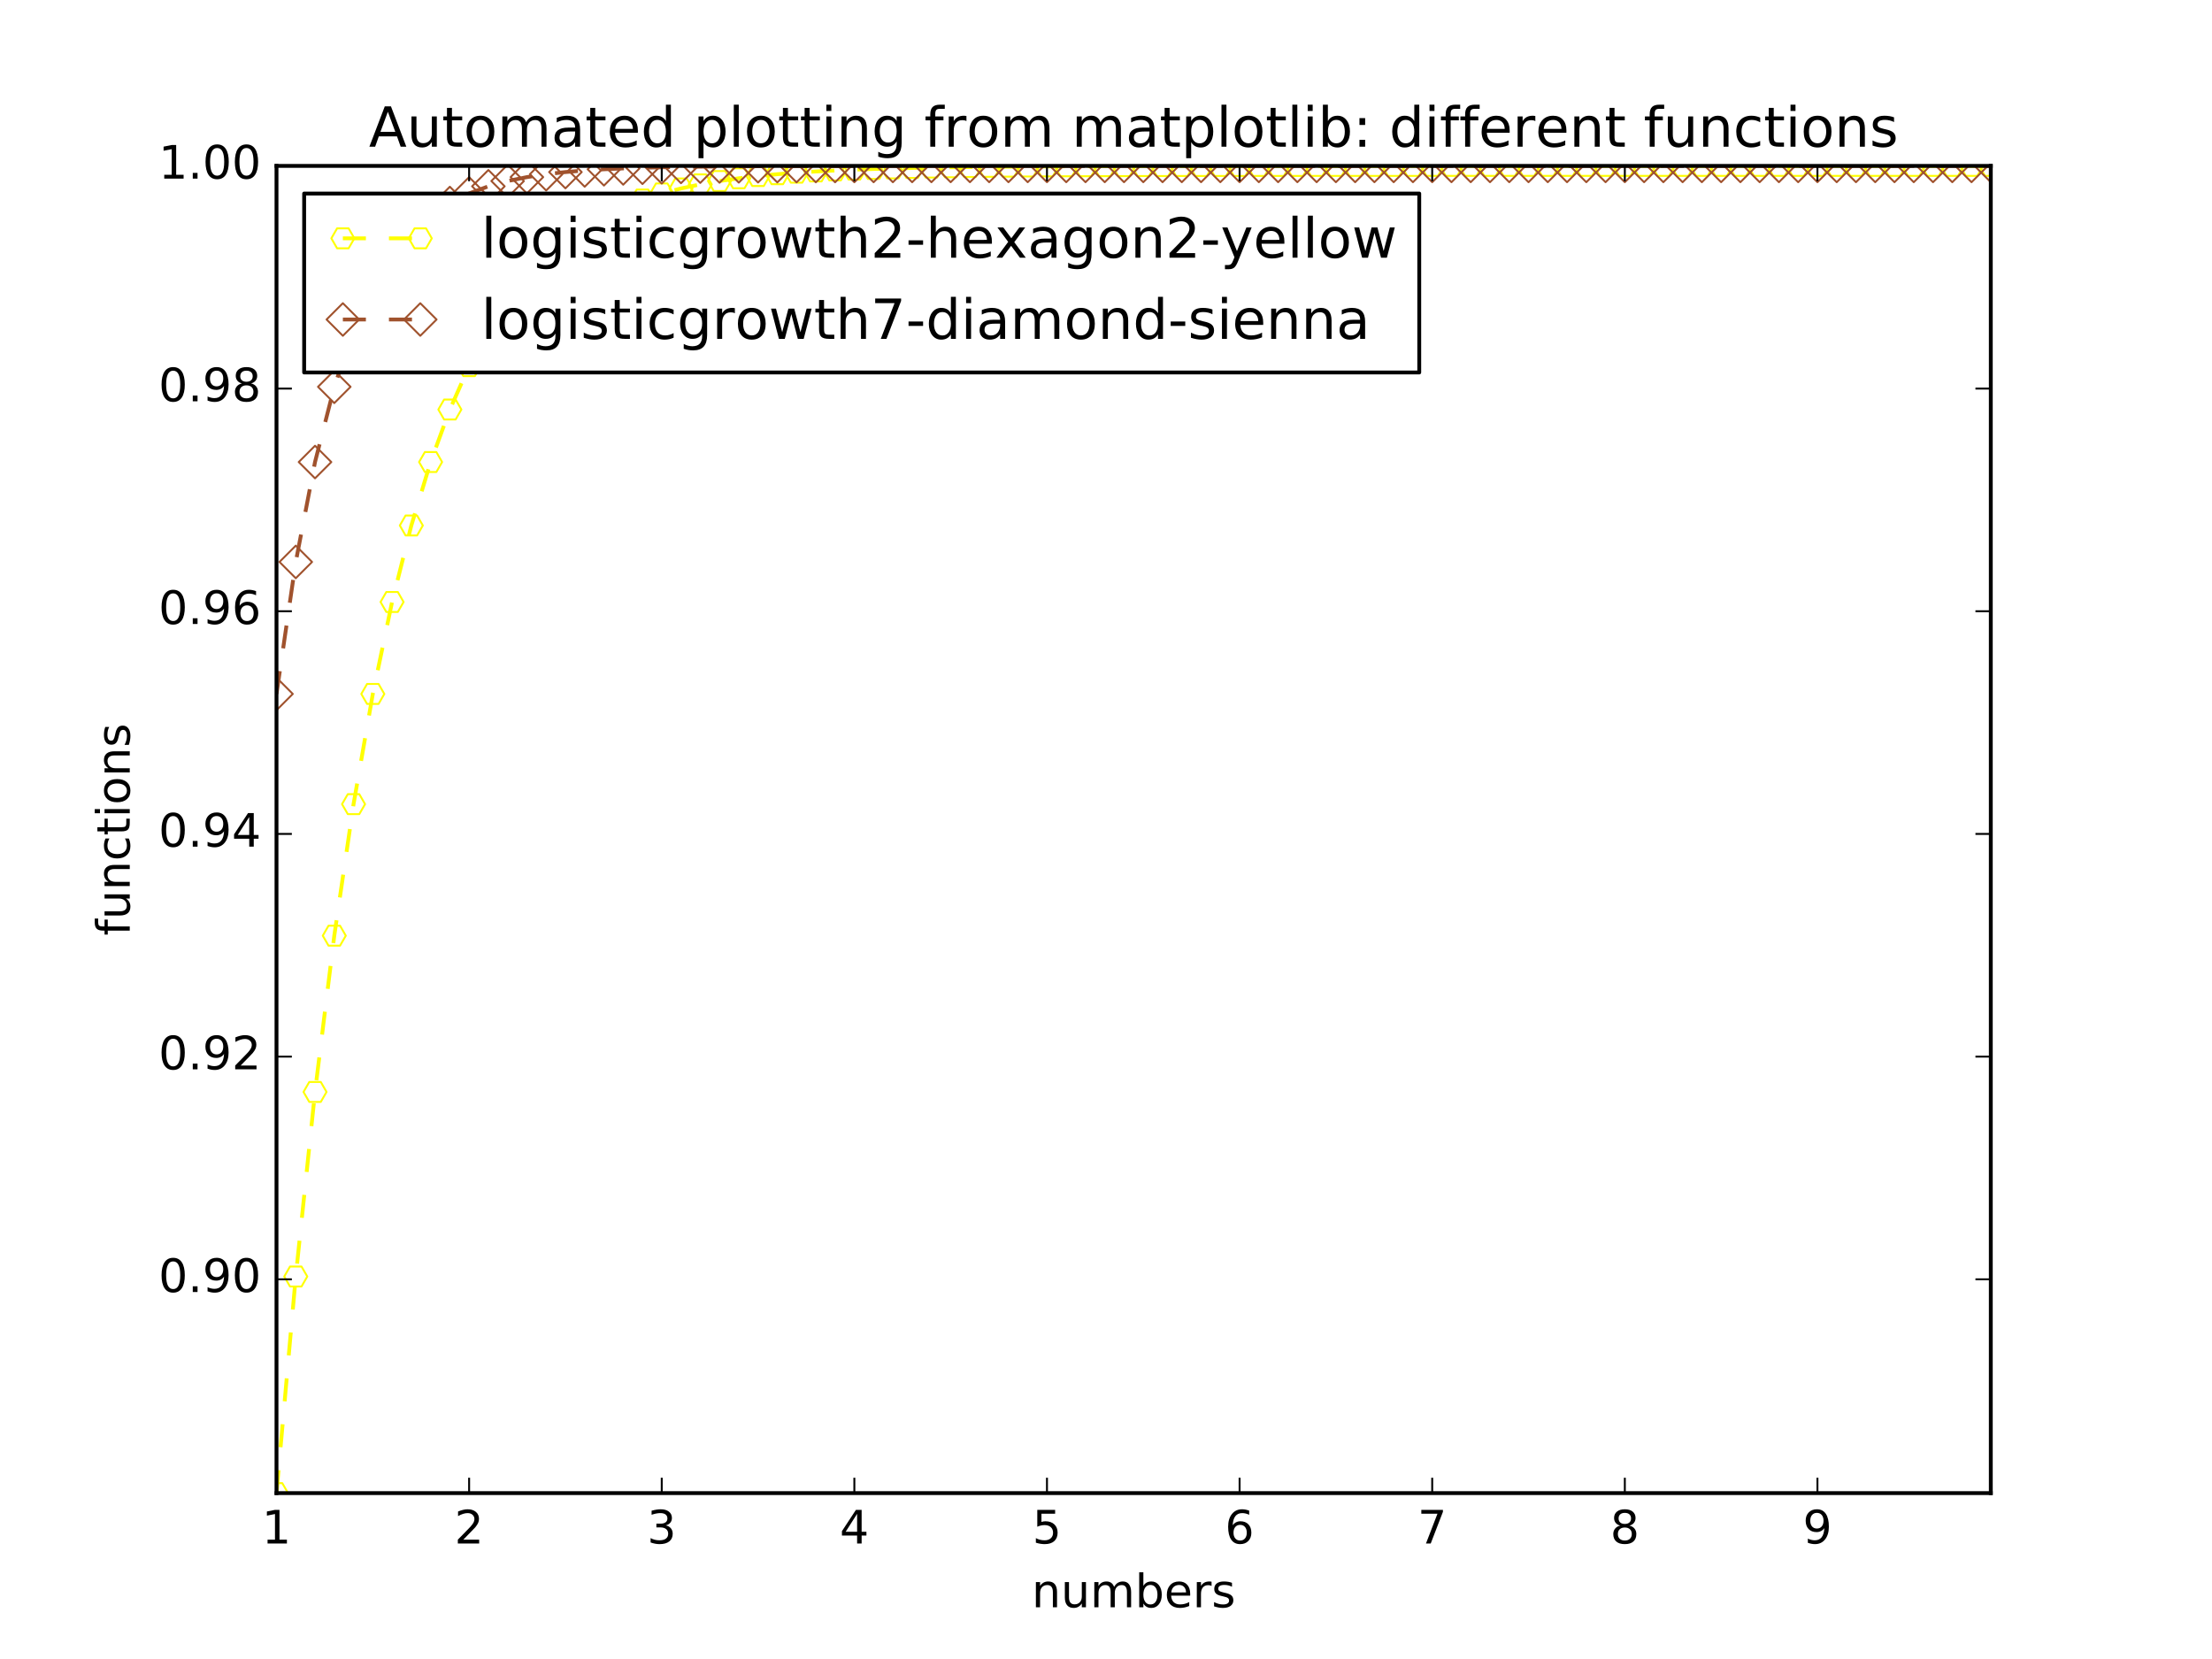 <?xml version="1.0" encoding="utf-8" standalone="no"?>
<!DOCTYPE svg PUBLIC "-//W3C//DTD SVG 1.1//EN"
  "http://www.w3.org/Graphics/SVG/1.1/DTD/svg11.dtd">
<!-- Created with matplotlib (http://matplotlib.org/) -->
<svg height="432pt" version="1.1" viewBox="0 0 576 432" width="576pt" xmlns="http://www.w3.org/2000/svg" xmlns:xlink="http://www.w3.org/1999/xlink">
 <defs>
  <style type="text/css">
*{stroke-linecap:butt;stroke-linejoin:round;stroke-miterlimit:100000;}
  </style>
 </defs>
 <g id="figure_1">
  <g id="patch_1">
   <path d="M 0 432 
L 576 432 
L 576 0 
L 0 0 
z
" style="fill:#ffffff;"/>
  </g>
  <g id="axes_1">
   <g id="patch_2">
    <path d="M 72 388.8 
L 518.4 388.8 
L 518.4 43.2 
L 72 43.2 
z
" style="fill:#ffffff;"/>
   </g>
   <g id="line2d_1">
    <path clip-path="url(#pb320f0b7db)" d="M 72 388.8 
L 77.016 332.402 
L 82.031 284.339 
L 87.047 243.65 
L 92.063 209.398 
L 97.079 180.7 
L 102.094 156.752 
L 107.11 136.833 
L 112.126 120.312 
L 117.142 106.639 
L 122.157 95.347 
L 127.173 86.034 
L 132.189 78.363 
L 137.204 72.053 
L 142.22 66.865 
L 147.236 62.604 
L 152.252 59.106 
L 157.267 56.236 
L 162.283 53.882 
L 167.299 51.951 
L 172.315 50.369 
L 177.33 49.072 
L 182.346 48.009 
L 187.362 47.139 
L 192.378 46.426 
L 197.393 45.841 
L 202.409 45.363 
L 207.425 44.971 
L 212.44 44.65 
L 217.456 44.387 
L 222.472 44.172 
L 227.488 43.996 
L 232.503 43.852 
L 237.519 43.734 
L 242.535 43.637 
L 247.551 43.558 
L 252.566 43.493 
L 257.582 43.44 
L 262.598 43.396 
L 267.613 43.361 
L 272.629 43.332 
L 277.645 43.308 
L 282.661 43.288 
L 287.676 43.272 
L 292.692 43.259 
L 297.708 43.248 
L 302.724 43.24 
L 307.739 43.232 
L 312.755 43.227 
L 317.771 43.222 
L 322.787 43.218 
L 327.802 43.215 
L 332.818 43.212 
L 337.834 43.21 
L 342.849 43.208 
L 347.865 43.207 
L 352.881 43.205 
L 357.897 43.204 
L 362.912 43.204 
L 367.928 43.203 
L 372.944 43.202 
L 377.96 43.202 
L 382.975 43.202 
L 387.991 43.201 
L 393.007 43.201 
L 398.022 43.201 
L 403.038 43.201 
L 408.054 43.201 
L 413.07 43.2 
L 418.085 43.2 
L 423.101 43.2 
L 428.117 43.2 
L 433.133 43.2 
L 438.148 43.2 
L 443.164 43.2 
L 448.18 43.2 
L 453.196 43.2 
L 458.211 43.2 
L 463.227 43.2 
L 468.243 43.2 
L 473.258 43.2 
L 478.274 43.2 
L 483.29 43.2 
L 488.306 43.2 
L 493.321 43.2 
L 498.337 43.2 
L 503.353 43.2 
L 508.369 43.2 
L 513.384 43.2 
L 518.4 43.2 
" style="fill:none;stroke:#ffff00;stroke-dasharray:6,6;stroke-dashoffset:0.0;"/>
    <defs>
     <path d="M -1.5 -2.598 
L -3 -0 
L -1.5 2.598 
L 1.5 2.598 
L 3 0 
L 1.5 -2.598 
z
" id="m8f11e3b3ee" style="stroke:#ffff00;stroke-linejoin:miter;stroke-width:0.5;"/>
    </defs>
    <g clip-path="url(#pb320f0b7db)">
     <use style="fill:none;stroke:#ffff00;stroke-linejoin:miter;stroke-width:0.5;" x="72.0" xlink:href="#m8f11e3b3ee" y="388.8"/>
     <use style="fill:none;stroke:#ffff00;stroke-linejoin:miter;stroke-width:0.5;" x="77.016" xlink:href="#m8f11e3b3ee" y="332.402"/>
     <use style="fill:none;stroke:#ffff00;stroke-linejoin:miter;stroke-width:0.5;" x="82.031" xlink:href="#m8f11e3b3ee" y="284.339"/>
     <use style="fill:none;stroke:#ffff00;stroke-linejoin:miter;stroke-width:0.5;" x="87.047" xlink:href="#m8f11e3b3ee" y="243.65"/>
     <use style="fill:none;stroke:#ffff00;stroke-linejoin:miter;stroke-width:0.5;" x="92.063" xlink:href="#m8f11e3b3ee" y="209.398"/>
     <use style="fill:none;stroke:#ffff00;stroke-linejoin:miter;stroke-width:0.5;" x="97.079" xlink:href="#m8f11e3b3ee" y="180.7"/>
     <use style="fill:none;stroke:#ffff00;stroke-linejoin:miter;stroke-width:0.5;" x="102.094" xlink:href="#m8f11e3b3ee" y="156.752"/>
     <use style="fill:none;stroke:#ffff00;stroke-linejoin:miter;stroke-width:0.5;" x="107.11" xlink:href="#m8f11e3b3ee" y="136.833"/>
     <use style="fill:none;stroke:#ffff00;stroke-linejoin:miter;stroke-width:0.5;" x="112.126" xlink:href="#m8f11e3b3ee" y="120.312"/>
     <use style="fill:none;stroke:#ffff00;stroke-linejoin:miter;stroke-width:0.5;" x="117.142" xlink:href="#m8f11e3b3ee" y="106.639"/>
     <use style="fill:none;stroke:#ffff00;stroke-linejoin:miter;stroke-width:0.5;" x="122.157" xlink:href="#m8f11e3b3ee" y="95.347"/>
     <use style="fill:none;stroke:#ffff00;stroke-linejoin:miter;stroke-width:0.5;" x="127.173" xlink:href="#m8f11e3b3ee" y="86.034"/>
     <use style="fill:none;stroke:#ffff00;stroke-linejoin:miter;stroke-width:0.5;" x="132.189" xlink:href="#m8f11e3b3ee" y="78.363"/>
     <use style="fill:none;stroke:#ffff00;stroke-linejoin:miter;stroke-width:0.5;" x="137.204" xlink:href="#m8f11e3b3ee" y="72.053"/>
     <use style="fill:none;stroke:#ffff00;stroke-linejoin:miter;stroke-width:0.5;" x="142.22" xlink:href="#m8f11e3b3ee" y="66.865"/>
     <use style="fill:none;stroke:#ffff00;stroke-linejoin:miter;stroke-width:0.5;" x="147.236" xlink:href="#m8f11e3b3ee" y="62.604"/>
     <use style="fill:none;stroke:#ffff00;stroke-linejoin:miter;stroke-width:0.5;" x="152.252" xlink:href="#m8f11e3b3ee" y="59.106"/>
     <use style="fill:none;stroke:#ffff00;stroke-linejoin:miter;stroke-width:0.5;" x="157.267" xlink:href="#m8f11e3b3ee" y="56.236"/>
     <use style="fill:none;stroke:#ffff00;stroke-linejoin:miter;stroke-width:0.5;" x="162.283" xlink:href="#m8f11e3b3ee" y="53.882"/>
     <use style="fill:none;stroke:#ffff00;stroke-linejoin:miter;stroke-width:0.5;" x="167.299" xlink:href="#m8f11e3b3ee" y="51.951"/>
     <use style="fill:none;stroke:#ffff00;stroke-linejoin:miter;stroke-width:0.5;" x="172.315" xlink:href="#m8f11e3b3ee" y="50.369"/>
     <use style="fill:none;stroke:#ffff00;stroke-linejoin:miter;stroke-width:0.5;" x="177.33" xlink:href="#m8f11e3b3ee" y="49.072"/>
     <use style="fill:none;stroke:#ffff00;stroke-linejoin:miter;stroke-width:0.5;" x="182.346" xlink:href="#m8f11e3b3ee" y="48.009"/>
     <use style="fill:none;stroke:#ffff00;stroke-linejoin:miter;stroke-width:0.5;" x="187.362" xlink:href="#m8f11e3b3ee" y="47.139"/>
     <use style="fill:none;stroke:#ffff00;stroke-linejoin:miter;stroke-width:0.5;" x="192.378" xlink:href="#m8f11e3b3ee" y="46.426"/>
     <use style="fill:none;stroke:#ffff00;stroke-linejoin:miter;stroke-width:0.5;" x="197.393" xlink:href="#m8f11e3b3ee" y="45.841"/>
     <use style="fill:none;stroke:#ffff00;stroke-linejoin:miter;stroke-width:0.5;" x="202.409" xlink:href="#m8f11e3b3ee" y="45.363"/>
     <use style="fill:none;stroke:#ffff00;stroke-linejoin:miter;stroke-width:0.5;" x="207.425" xlink:href="#m8f11e3b3ee" y="44.971"/>
     <use style="fill:none;stroke:#ffff00;stroke-linejoin:miter;stroke-width:0.5;" x="212.44" xlink:href="#m8f11e3b3ee" y="44.65"/>
     <use style="fill:none;stroke:#ffff00;stroke-linejoin:miter;stroke-width:0.5;" x="217.456" xlink:href="#m8f11e3b3ee" y="44.387"/>
     <use style="fill:none;stroke:#ffff00;stroke-linejoin:miter;stroke-width:0.5;" x="222.472" xlink:href="#m8f11e3b3ee" y="44.172"/>
     <use style="fill:none;stroke:#ffff00;stroke-linejoin:miter;stroke-width:0.5;" x="227.488" xlink:href="#m8f11e3b3ee" y="43.996"/>
     <use style="fill:none;stroke:#ffff00;stroke-linejoin:miter;stroke-width:0.5;" x="232.503" xlink:href="#m8f11e3b3ee" y="43.852"/>
     <use style="fill:none;stroke:#ffff00;stroke-linejoin:miter;stroke-width:0.5;" x="237.519" xlink:href="#m8f11e3b3ee" y="43.734"/>
     <use style="fill:none;stroke:#ffff00;stroke-linejoin:miter;stroke-width:0.5;" x="242.535" xlink:href="#m8f11e3b3ee" y="43.637"/>
     <use style="fill:none;stroke:#ffff00;stroke-linejoin:miter;stroke-width:0.5;" x="247.551" xlink:href="#m8f11e3b3ee" y="43.558"/>
     <use style="fill:none;stroke:#ffff00;stroke-linejoin:miter;stroke-width:0.5;" x="252.566" xlink:href="#m8f11e3b3ee" y="43.493"/>
     <use style="fill:none;stroke:#ffff00;stroke-linejoin:miter;stroke-width:0.5;" x="257.582" xlink:href="#m8f11e3b3ee" y="43.44"/>
     <use style="fill:none;stroke:#ffff00;stroke-linejoin:miter;stroke-width:0.5;" x="262.598" xlink:href="#m8f11e3b3ee" y="43.396"/>
     <use style="fill:none;stroke:#ffff00;stroke-linejoin:miter;stroke-width:0.5;" x="267.613" xlink:href="#m8f11e3b3ee" y="43.361"/>
     <use style="fill:none;stroke:#ffff00;stroke-linejoin:miter;stroke-width:0.5;" x="272.629" xlink:href="#m8f11e3b3ee" y="43.332"/>
     <use style="fill:none;stroke:#ffff00;stroke-linejoin:miter;stroke-width:0.5;" x="277.645" xlink:href="#m8f11e3b3ee" y="43.308"/>
     <use style="fill:none;stroke:#ffff00;stroke-linejoin:miter;stroke-width:0.5;" x="282.661" xlink:href="#m8f11e3b3ee" y="43.288"/>
     <use style="fill:none;stroke:#ffff00;stroke-linejoin:miter;stroke-width:0.5;" x="287.676" xlink:href="#m8f11e3b3ee" y="43.272"/>
     <use style="fill:none;stroke:#ffff00;stroke-linejoin:miter;stroke-width:0.5;" x="292.692" xlink:href="#m8f11e3b3ee" y="43.259"/>
     <use style="fill:none;stroke:#ffff00;stroke-linejoin:miter;stroke-width:0.5;" x="297.708" xlink:href="#m8f11e3b3ee" y="43.248"/>
     <use style="fill:none;stroke:#ffff00;stroke-linejoin:miter;stroke-width:0.5;" x="302.724" xlink:href="#m8f11e3b3ee" y="43.24"/>
     <use style="fill:none;stroke:#ffff00;stroke-linejoin:miter;stroke-width:0.5;" x="307.739" xlink:href="#m8f11e3b3ee" y="43.232"/>
     <use style="fill:none;stroke:#ffff00;stroke-linejoin:miter;stroke-width:0.5;" x="312.755" xlink:href="#m8f11e3b3ee" y="43.227"/>
     <use style="fill:none;stroke:#ffff00;stroke-linejoin:miter;stroke-width:0.5;" x="317.771" xlink:href="#m8f11e3b3ee" y="43.222"/>
     <use style="fill:none;stroke:#ffff00;stroke-linejoin:miter;stroke-width:0.5;" x="322.787" xlink:href="#m8f11e3b3ee" y="43.218"/>
     <use style="fill:none;stroke:#ffff00;stroke-linejoin:miter;stroke-width:0.5;" x="327.802" xlink:href="#m8f11e3b3ee" y="43.215"/>
     <use style="fill:none;stroke:#ffff00;stroke-linejoin:miter;stroke-width:0.5;" x="332.818" xlink:href="#m8f11e3b3ee" y="43.212"/>
     <use style="fill:none;stroke:#ffff00;stroke-linejoin:miter;stroke-width:0.5;" x="337.834" xlink:href="#m8f11e3b3ee" y="43.21"/>
     <use style="fill:none;stroke:#ffff00;stroke-linejoin:miter;stroke-width:0.5;" x="342.849" xlink:href="#m8f11e3b3ee" y="43.208"/>
     <use style="fill:none;stroke:#ffff00;stroke-linejoin:miter;stroke-width:0.5;" x="347.865" xlink:href="#m8f11e3b3ee" y="43.207"/>
     <use style="fill:none;stroke:#ffff00;stroke-linejoin:miter;stroke-width:0.5;" x="352.881" xlink:href="#m8f11e3b3ee" y="43.205"/>
     <use style="fill:none;stroke:#ffff00;stroke-linejoin:miter;stroke-width:0.5;" x="357.897" xlink:href="#m8f11e3b3ee" y="43.204"/>
     <use style="fill:none;stroke:#ffff00;stroke-linejoin:miter;stroke-width:0.5;" x="362.912" xlink:href="#m8f11e3b3ee" y="43.204"/>
     <use style="fill:none;stroke:#ffff00;stroke-linejoin:miter;stroke-width:0.5;" x="367.928" xlink:href="#m8f11e3b3ee" y="43.203"/>
     <use style="fill:none;stroke:#ffff00;stroke-linejoin:miter;stroke-width:0.5;" x="372.944" xlink:href="#m8f11e3b3ee" y="43.202"/>
     <use style="fill:none;stroke:#ffff00;stroke-linejoin:miter;stroke-width:0.5;" x="377.96" xlink:href="#m8f11e3b3ee" y="43.202"/>
     <use style="fill:none;stroke:#ffff00;stroke-linejoin:miter;stroke-width:0.5;" x="382.975" xlink:href="#m8f11e3b3ee" y="43.202"/>
     <use style="fill:none;stroke:#ffff00;stroke-linejoin:miter;stroke-width:0.5;" x="387.991" xlink:href="#m8f11e3b3ee" y="43.201"/>
     <use style="fill:none;stroke:#ffff00;stroke-linejoin:miter;stroke-width:0.5;" x="393.007" xlink:href="#m8f11e3b3ee" y="43.201"/>
     <use style="fill:none;stroke:#ffff00;stroke-linejoin:miter;stroke-width:0.5;" x="398.022" xlink:href="#m8f11e3b3ee" y="43.201"/>
     <use style="fill:none;stroke:#ffff00;stroke-linejoin:miter;stroke-width:0.5;" x="403.038" xlink:href="#m8f11e3b3ee" y="43.201"/>
     <use style="fill:none;stroke:#ffff00;stroke-linejoin:miter;stroke-width:0.5;" x="408.054" xlink:href="#m8f11e3b3ee" y="43.201"/>
     <use style="fill:none;stroke:#ffff00;stroke-linejoin:miter;stroke-width:0.5;" x="413.07" xlink:href="#m8f11e3b3ee" y="43.2"/>
     <use style="fill:none;stroke:#ffff00;stroke-linejoin:miter;stroke-width:0.5;" x="418.085" xlink:href="#m8f11e3b3ee" y="43.2"/>
     <use style="fill:none;stroke:#ffff00;stroke-linejoin:miter;stroke-width:0.5;" x="423.101" xlink:href="#m8f11e3b3ee" y="43.2"/>
     <use style="fill:none;stroke:#ffff00;stroke-linejoin:miter;stroke-width:0.5;" x="428.117" xlink:href="#m8f11e3b3ee" y="43.2"/>
     <use style="fill:none;stroke:#ffff00;stroke-linejoin:miter;stroke-width:0.5;" x="433.133" xlink:href="#m8f11e3b3ee" y="43.2"/>
     <use style="fill:none;stroke:#ffff00;stroke-linejoin:miter;stroke-width:0.5;" x="438.148" xlink:href="#m8f11e3b3ee" y="43.2"/>
     <use style="fill:none;stroke:#ffff00;stroke-linejoin:miter;stroke-width:0.5;" x="443.164" xlink:href="#m8f11e3b3ee" y="43.2"/>
     <use style="fill:none;stroke:#ffff00;stroke-linejoin:miter;stroke-width:0.5;" x="448.18" xlink:href="#m8f11e3b3ee" y="43.2"/>
     <use style="fill:none;stroke:#ffff00;stroke-linejoin:miter;stroke-width:0.5;" x="453.196" xlink:href="#m8f11e3b3ee" y="43.2"/>
     <use style="fill:none;stroke:#ffff00;stroke-linejoin:miter;stroke-width:0.5;" x="458.211" xlink:href="#m8f11e3b3ee" y="43.2"/>
     <use style="fill:none;stroke:#ffff00;stroke-linejoin:miter;stroke-width:0.5;" x="463.227" xlink:href="#m8f11e3b3ee" y="43.2"/>
     <use style="fill:none;stroke:#ffff00;stroke-linejoin:miter;stroke-width:0.5;" x="468.243" xlink:href="#m8f11e3b3ee" y="43.2"/>
     <use style="fill:none;stroke:#ffff00;stroke-linejoin:miter;stroke-width:0.5;" x="473.258" xlink:href="#m8f11e3b3ee" y="43.2"/>
     <use style="fill:none;stroke:#ffff00;stroke-linejoin:miter;stroke-width:0.5;" x="478.274" xlink:href="#m8f11e3b3ee" y="43.2"/>
     <use style="fill:none;stroke:#ffff00;stroke-linejoin:miter;stroke-width:0.5;" x="483.29" xlink:href="#m8f11e3b3ee" y="43.2"/>
     <use style="fill:none;stroke:#ffff00;stroke-linejoin:miter;stroke-width:0.5;" x="488.306" xlink:href="#m8f11e3b3ee" y="43.2"/>
     <use style="fill:none;stroke:#ffff00;stroke-linejoin:miter;stroke-width:0.5;" x="493.321" xlink:href="#m8f11e3b3ee" y="43.2"/>
     <use style="fill:none;stroke:#ffff00;stroke-linejoin:miter;stroke-width:0.5;" x="498.337" xlink:href="#m8f11e3b3ee" y="43.2"/>
     <use style="fill:none;stroke:#ffff00;stroke-linejoin:miter;stroke-width:0.5;" x="503.353" xlink:href="#m8f11e3b3ee" y="43.2"/>
     <use style="fill:none;stroke:#ffff00;stroke-linejoin:miter;stroke-width:0.5;" x="508.369" xlink:href="#m8f11e3b3ee" y="43.2"/>
     <use style="fill:none;stroke:#ffff00;stroke-linejoin:miter;stroke-width:0.5;" x="513.384" xlink:href="#m8f11e3b3ee" y="43.2"/>
     <use style="fill:none;stroke:#ffff00;stroke-linejoin:miter;stroke-width:0.5;" x="518.4" xlink:href="#m8f11e3b3ee" y="43.2"/>
    </g>
   </g>
   <g id="line2d_2">
    <path clip-path="url(#pb320f0b7db)" d="M 72 180.7 
L 77.016 146.33 
L 82.031 120.312 
L 87.047 100.722 
L 92.063 86.034 
L 97.079 75.054 
L 102.094 66.865 
L 107.11 60.769 
L 112.126 56.236 
L 117.142 52.868 
L 122.157 50.369 
L 127.173 48.514 
L 132.189 47.139 
L 137.204 46.119 
L 142.22 45.363 
L 147.236 44.803 
L 152.252 44.387 
L 157.267 44.08 
L 162.283 43.852 
L 167.299 43.683 
L 172.315 43.558 
L 177.33 43.465 
L 182.346 43.396 
L 187.362 43.345 
L 192.378 43.308 
L 197.393 43.28 
L 202.409 43.259 
L 207.425 43.244 
L 212.44 43.232 
L 217.456 43.224 
L 222.472 43.218 
L 227.488 43.213 
L 232.503 43.21 
L 237.519 43.207 
L 242.535 43.205 
L 247.551 43.204 
L 252.566 43.203 
L 257.582 43.202 
L 262.598 43.202 
L 267.613 43.201 
L 272.629 43.201 
L 277.645 43.201 
L 282.661 43.2 
L 287.676 43.2 
L 292.692 43.2 
L 297.708 43.2 
L 302.724 43.2 
L 307.739 43.2 
L 312.755 43.2 
L 317.771 43.2 
L 322.787 43.2 
L 327.802 43.2 
L 332.818 43.2 
L 337.834 43.2 
L 342.849 43.2 
L 347.865 43.2 
L 352.881 43.2 
L 357.897 43.2 
L 362.912 43.2 
L 367.928 43.2 
L 372.944 43.2 
L 377.96 43.2 
L 382.975 43.2 
L 387.991 43.2 
L 393.007 43.2 
L 398.022 43.2 
L 403.038 43.2 
L 408.054 43.2 
L 413.07 43.2 
L 418.085 43.2 
L 423.101 43.2 
L 428.117 43.2 
L 433.133 43.2 
L 438.148 43.2 
L 443.164 43.2 
L 448.18 43.2 
L 453.196 43.2 
L 458.211 43.2 
L 463.227 43.2 
L 468.243 43.2 
L 473.258 43.2 
L 478.274 43.2 
L 483.29 43.2 
L 488.306 43.2 
L 493.321 43.2 
L 498.337 43.2 
L 503.353 43.2 
L 508.369 43.2 
L 513.384 43.2 
L 518.4 43.2 
" style="fill:none;stroke:#a0522d;stroke-dasharray:6,6;stroke-dashoffset:0.0;"/>
    <defs>
     <path d="M -0 4.243 
L 4.243 0 
L 0 -4.243 
L -4.243 -0 
z
" id="mf5f2250cd8" style="stroke:#a0522d;stroke-linejoin:miter;stroke-width:0.5;"/>
    </defs>
    <g clip-path="url(#pb320f0b7db)">
     <use style="fill:none;stroke:#a0522d;stroke-linejoin:miter;stroke-width:0.5;" x="72.0" xlink:href="#mf5f2250cd8" y="180.7"/>
     <use style="fill:none;stroke:#a0522d;stroke-linejoin:miter;stroke-width:0.5;" x="77.016" xlink:href="#mf5f2250cd8" y="146.33"/>
     <use style="fill:none;stroke:#a0522d;stroke-linejoin:miter;stroke-width:0.5;" x="82.031" xlink:href="#mf5f2250cd8" y="120.312"/>
     <use style="fill:none;stroke:#a0522d;stroke-linejoin:miter;stroke-width:0.5;" x="87.047" xlink:href="#mf5f2250cd8" y="100.722"/>
     <use style="fill:none;stroke:#a0522d;stroke-linejoin:miter;stroke-width:0.5;" x="92.063" xlink:href="#mf5f2250cd8" y="86.034"/>
     <use style="fill:none;stroke:#a0522d;stroke-linejoin:miter;stroke-width:0.5;" x="97.079" xlink:href="#mf5f2250cd8" y="75.054"/>
     <use style="fill:none;stroke:#a0522d;stroke-linejoin:miter;stroke-width:0.5;" x="102.094" xlink:href="#mf5f2250cd8" y="66.865"/>
     <use style="fill:none;stroke:#a0522d;stroke-linejoin:miter;stroke-width:0.5;" x="107.11" xlink:href="#mf5f2250cd8" y="60.769"/>
     <use style="fill:none;stroke:#a0522d;stroke-linejoin:miter;stroke-width:0.5;" x="112.126" xlink:href="#mf5f2250cd8" y="56.236"/>
     <use style="fill:none;stroke:#a0522d;stroke-linejoin:miter;stroke-width:0.5;" x="117.142" xlink:href="#mf5f2250cd8" y="52.868"/>
     <use style="fill:none;stroke:#a0522d;stroke-linejoin:miter;stroke-width:0.5;" x="122.157" xlink:href="#mf5f2250cd8" y="50.369"/>
     <use style="fill:none;stroke:#a0522d;stroke-linejoin:miter;stroke-width:0.5;" x="127.173" xlink:href="#mf5f2250cd8" y="48.514"/>
     <use style="fill:none;stroke:#a0522d;stroke-linejoin:miter;stroke-width:0.5;" x="132.189" xlink:href="#mf5f2250cd8" y="47.139"/>
     <use style="fill:none;stroke:#a0522d;stroke-linejoin:miter;stroke-width:0.5;" x="137.204" xlink:href="#mf5f2250cd8" y="46.119"/>
     <use style="fill:none;stroke:#a0522d;stroke-linejoin:miter;stroke-width:0.5;" x="142.22" xlink:href="#mf5f2250cd8" y="45.363"/>
     <use style="fill:none;stroke:#a0522d;stroke-linejoin:miter;stroke-width:0.5;" x="147.236" xlink:href="#mf5f2250cd8" y="44.803"/>
     <use style="fill:none;stroke:#a0522d;stroke-linejoin:miter;stroke-width:0.5;" x="152.252" xlink:href="#mf5f2250cd8" y="44.387"/>
     <use style="fill:none;stroke:#a0522d;stroke-linejoin:miter;stroke-width:0.5;" x="157.267" xlink:href="#mf5f2250cd8" y="44.08"/>
     <use style="fill:none;stroke:#a0522d;stroke-linejoin:miter;stroke-width:0.5;" x="162.283" xlink:href="#mf5f2250cd8" y="43.852"/>
     <use style="fill:none;stroke:#a0522d;stroke-linejoin:miter;stroke-width:0.5;" x="167.299" xlink:href="#mf5f2250cd8" y="43.683"/>
     <use style="fill:none;stroke:#a0522d;stroke-linejoin:miter;stroke-width:0.5;" x="172.315" xlink:href="#mf5f2250cd8" y="43.558"/>
     <use style="fill:none;stroke:#a0522d;stroke-linejoin:miter;stroke-width:0.5;" x="177.33" xlink:href="#mf5f2250cd8" y="43.465"/>
     <use style="fill:none;stroke:#a0522d;stroke-linejoin:miter;stroke-width:0.5;" x="182.346" xlink:href="#mf5f2250cd8" y="43.396"/>
     <use style="fill:none;stroke:#a0522d;stroke-linejoin:miter;stroke-width:0.5;" x="187.362" xlink:href="#mf5f2250cd8" y="43.345"/>
     <use style="fill:none;stroke:#a0522d;stroke-linejoin:miter;stroke-width:0.5;" x="192.378" xlink:href="#mf5f2250cd8" y="43.308"/>
     <use style="fill:none;stroke:#a0522d;stroke-linejoin:miter;stroke-width:0.5;" x="197.393" xlink:href="#mf5f2250cd8" y="43.28"/>
     <use style="fill:none;stroke:#a0522d;stroke-linejoin:miter;stroke-width:0.5;" x="202.409" xlink:href="#mf5f2250cd8" y="43.259"/>
     <use style="fill:none;stroke:#a0522d;stroke-linejoin:miter;stroke-width:0.5;" x="207.425" xlink:href="#mf5f2250cd8" y="43.244"/>
     <use style="fill:none;stroke:#a0522d;stroke-linejoin:miter;stroke-width:0.5;" x="212.44" xlink:href="#mf5f2250cd8" y="43.232"/>
     <use style="fill:none;stroke:#a0522d;stroke-linejoin:miter;stroke-width:0.5;" x="217.456" xlink:href="#mf5f2250cd8" y="43.224"/>
     <use style="fill:none;stroke:#a0522d;stroke-linejoin:miter;stroke-width:0.5;" x="222.472" xlink:href="#mf5f2250cd8" y="43.218"/>
     <use style="fill:none;stroke:#a0522d;stroke-linejoin:miter;stroke-width:0.5;" x="227.488" xlink:href="#mf5f2250cd8" y="43.213"/>
     <use style="fill:none;stroke:#a0522d;stroke-linejoin:miter;stroke-width:0.5;" x="232.503" xlink:href="#mf5f2250cd8" y="43.21"/>
     <use style="fill:none;stroke:#a0522d;stroke-linejoin:miter;stroke-width:0.5;" x="237.519" xlink:href="#mf5f2250cd8" y="43.207"/>
     <use style="fill:none;stroke:#a0522d;stroke-linejoin:miter;stroke-width:0.5;" x="242.535" xlink:href="#mf5f2250cd8" y="43.205"/>
     <use style="fill:none;stroke:#a0522d;stroke-linejoin:miter;stroke-width:0.5;" x="247.551" xlink:href="#mf5f2250cd8" y="43.204"/>
     <use style="fill:none;stroke:#a0522d;stroke-linejoin:miter;stroke-width:0.5;" x="252.566" xlink:href="#mf5f2250cd8" y="43.203"/>
     <use style="fill:none;stroke:#a0522d;stroke-linejoin:miter;stroke-width:0.5;" x="257.582" xlink:href="#mf5f2250cd8" y="43.202"/>
     <use style="fill:none;stroke:#a0522d;stroke-linejoin:miter;stroke-width:0.5;" x="262.598" xlink:href="#mf5f2250cd8" y="43.202"/>
     <use style="fill:none;stroke:#a0522d;stroke-linejoin:miter;stroke-width:0.5;" x="267.613" xlink:href="#mf5f2250cd8" y="43.201"/>
     <use style="fill:none;stroke:#a0522d;stroke-linejoin:miter;stroke-width:0.5;" x="272.629" xlink:href="#mf5f2250cd8" y="43.201"/>
     <use style="fill:none;stroke:#a0522d;stroke-linejoin:miter;stroke-width:0.5;" x="277.645" xlink:href="#mf5f2250cd8" y="43.201"/>
     <use style="fill:none;stroke:#a0522d;stroke-linejoin:miter;stroke-width:0.5;" x="282.661" xlink:href="#mf5f2250cd8" y="43.2"/>
     <use style="fill:none;stroke:#a0522d;stroke-linejoin:miter;stroke-width:0.5;" x="287.676" xlink:href="#mf5f2250cd8" y="43.2"/>
     <use style="fill:none;stroke:#a0522d;stroke-linejoin:miter;stroke-width:0.5;" x="292.692" xlink:href="#mf5f2250cd8" y="43.2"/>
     <use style="fill:none;stroke:#a0522d;stroke-linejoin:miter;stroke-width:0.5;" x="297.708" xlink:href="#mf5f2250cd8" y="43.2"/>
     <use style="fill:none;stroke:#a0522d;stroke-linejoin:miter;stroke-width:0.5;" x="302.724" xlink:href="#mf5f2250cd8" y="43.2"/>
     <use style="fill:none;stroke:#a0522d;stroke-linejoin:miter;stroke-width:0.5;" x="307.739" xlink:href="#mf5f2250cd8" y="43.2"/>
     <use style="fill:none;stroke:#a0522d;stroke-linejoin:miter;stroke-width:0.5;" x="312.755" xlink:href="#mf5f2250cd8" y="43.2"/>
     <use style="fill:none;stroke:#a0522d;stroke-linejoin:miter;stroke-width:0.5;" x="317.771" xlink:href="#mf5f2250cd8" y="43.2"/>
     <use style="fill:none;stroke:#a0522d;stroke-linejoin:miter;stroke-width:0.5;" x="322.787" xlink:href="#mf5f2250cd8" y="43.2"/>
     <use style="fill:none;stroke:#a0522d;stroke-linejoin:miter;stroke-width:0.5;" x="327.802" xlink:href="#mf5f2250cd8" y="43.2"/>
     <use style="fill:none;stroke:#a0522d;stroke-linejoin:miter;stroke-width:0.5;" x="332.818" xlink:href="#mf5f2250cd8" y="43.2"/>
     <use style="fill:none;stroke:#a0522d;stroke-linejoin:miter;stroke-width:0.5;" x="337.834" xlink:href="#mf5f2250cd8" y="43.2"/>
     <use style="fill:none;stroke:#a0522d;stroke-linejoin:miter;stroke-width:0.5;" x="342.849" xlink:href="#mf5f2250cd8" y="43.2"/>
     <use style="fill:none;stroke:#a0522d;stroke-linejoin:miter;stroke-width:0.5;" x="347.865" xlink:href="#mf5f2250cd8" y="43.2"/>
     <use style="fill:none;stroke:#a0522d;stroke-linejoin:miter;stroke-width:0.5;" x="352.881" xlink:href="#mf5f2250cd8" y="43.2"/>
     <use style="fill:none;stroke:#a0522d;stroke-linejoin:miter;stroke-width:0.5;" x="357.897" xlink:href="#mf5f2250cd8" y="43.2"/>
     <use style="fill:none;stroke:#a0522d;stroke-linejoin:miter;stroke-width:0.5;" x="362.912" xlink:href="#mf5f2250cd8" y="43.2"/>
     <use style="fill:none;stroke:#a0522d;stroke-linejoin:miter;stroke-width:0.5;" x="367.928" xlink:href="#mf5f2250cd8" y="43.2"/>
     <use style="fill:none;stroke:#a0522d;stroke-linejoin:miter;stroke-width:0.5;" x="372.944" xlink:href="#mf5f2250cd8" y="43.2"/>
     <use style="fill:none;stroke:#a0522d;stroke-linejoin:miter;stroke-width:0.5;" x="377.96" xlink:href="#mf5f2250cd8" y="43.2"/>
     <use style="fill:none;stroke:#a0522d;stroke-linejoin:miter;stroke-width:0.5;" x="382.975" xlink:href="#mf5f2250cd8" y="43.2"/>
     <use style="fill:none;stroke:#a0522d;stroke-linejoin:miter;stroke-width:0.5;" x="387.991" xlink:href="#mf5f2250cd8" y="43.2"/>
     <use style="fill:none;stroke:#a0522d;stroke-linejoin:miter;stroke-width:0.5;" x="393.007" xlink:href="#mf5f2250cd8" y="43.2"/>
     <use style="fill:none;stroke:#a0522d;stroke-linejoin:miter;stroke-width:0.5;" x="398.022" xlink:href="#mf5f2250cd8" y="43.2"/>
     <use style="fill:none;stroke:#a0522d;stroke-linejoin:miter;stroke-width:0.5;" x="403.038" xlink:href="#mf5f2250cd8" y="43.2"/>
     <use style="fill:none;stroke:#a0522d;stroke-linejoin:miter;stroke-width:0.5;" x="408.054" xlink:href="#mf5f2250cd8" y="43.2"/>
     <use style="fill:none;stroke:#a0522d;stroke-linejoin:miter;stroke-width:0.5;" x="413.07" xlink:href="#mf5f2250cd8" y="43.2"/>
     <use style="fill:none;stroke:#a0522d;stroke-linejoin:miter;stroke-width:0.5;" x="418.085" xlink:href="#mf5f2250cd8" y="43.2"/>
     <use style="fill:none;stroke:#a0522d;stroke-linejoin:miter;stroke-width:0.5;" x="423.101" xlink:href="#mf5f2250cd8" y="43.2"/>
     <use style="fill:none;stroke:#a0522d;stroke-linejoin:miter;stroke-width:0.5;" x="428.117" xlink:href="#mf5f2250cd8" y="43.2"/>
     <use style="fill:none;stroke:#a0522d;stroke-linejoin:miter;stroke-width:0.5;" x="433.133" xlink:href="#mf5f2250cd8" y="43.2"/>
     <use style="fill:none;stroke:#a0522d;stroke-linejoin:miter;stroke-width:0.5;" x="438.148" xlink:href="#mf5f2250cd8" y="43.2"/>
     <use style="fill:none;stroke:#a0522d;stroke-linejoin:miter;stroke-width:0.5;" x="443.164" xlink:href="#mf5f2250cd8" y="43.2"/>
     <use style="fill:none;stroke:#a0522d;stroke-linejoin:miter;stroke-width:0.5;" x="448.18" xlink:href="#mf5f2250cd8" y="43.2"/>
     <use style="fill:none;stroke:#a0522d;stroke-linejoin:miter;stroke-width:0.5;" x="453.196" xlink:href="#mf5f2250cd8" y="43.2"/>
     <use style="fill:none;stroke:#a0522d;stroke-linejoin:miter;stroke-width:0.5;" x="458.211" xlink:href="#mf5f2250cd8" y="43.2"/>
     <use style="fill:none;stroke:#a0522d;stroke-linejoin:miter;stroke-width:0.5;" x="463.227" xlink:href="#mf5f2250cd8" y="43.2"/>
     <use style="fill:none;stroke:#a0522d;stroke-linejoin:miter;stroke-width:0.5;" x="468.243" xlink:href="#mf5f2250cd8" y="43.2"/>
     <use style="fill:none;stroke:#a0522d;stroke-linejoin:miter;stroke-width:0.5;" x="473.258" xlink:href="#mf5f2250cd8" y="43.2"/>
     <use style="fill:none;stroke:#a0522d;stroke-linejoin:miter;stroke-width:0.5;" x="478.274" xlink:href="#mf5f2250cd8" y="43.2"/>
     <use style="fill:none;stroke:#a0522d;stroke-linejoin:miter;stroke-width:0.5;" x="483.29" xlink:href="#mf5f2250cd8" y="43.2"/>
     <use style="fill:none;stroke:#a0522d;stroke-linejoin:miter;stroke-width:0.5;" x="488.306" xlink:href="#mf5f2250cd8" y="43.2"/>
     <use style="fill:none;stroke:#a0522d;stroke-linejoin:miter;stroke-width:0.5;" x="493.321" xlink:href="#mf5f2250cd8" y="43.2"/>
     <use style="fill:none;stroke:#a0522d;stroke-linejoin:miter;stroke-width:0.5;" x="498.337" xlink:href="#mf5f2250cd8" y="43.2"/>
     <use style="fill:none;stroke:#a0522d;stroke-linejoin:miter;stroke-width:0.5;" x="503.353" xlink:href="#mf5f2250cd8" y="43.2"/>
     <use style="fill:none;stroke:#a0522d;stroke-linejoin:miter;stroke-width:0.5;" x="508.369" xlink:href="#mf5f2250cd8" y="43.2"/>
     <use style="fill:none;stroke:#a0522d;stroke-linejoin:miter;stroke-width:0.5;" x="513.384" xlink:href="#mf5f2250cd8" y="43.2"/>
     <use style="fill:none;stroke:#a0522d;stroke-linejoin:miter;stroke-width:0.5;" x="518.4" xlink:href="#mf5f2250cd8" y="43.2"/>
    </g>
   </g>
   <g id="patch_3">
    <path d="M 72 43.2 
L 518.4 43.2 
" style="fill:none;stroke:#000000;stroke-linecap:square;stroke-linejoin:miter;"/>
   </g>
   <g id="patch_4">
    <path d="M 518.4 388.8 
L 518.4 43.2 
" style="fill:none;stroke:#000000;stroke-linecap:square;stroke-linejoin:miter;"/>
   </g>
   <g id="patch_5">
    <path d="M 72 388.8 
L 518.4 388.8 
" style="fill:none;stroke:#000000;stroke-linecap:square;stroke-linejoin:miter;"/>
   </g>
   <g id="patch_6">
    <path d="M 72 388.8 
L 72 43.2 
" style="fill:none;stroke:#000000;stroke-linecap:square;stroke-linejoin:miter;"/>
   </g>
   <g id="matplotlib.axis_1">
    <g id="xtick_1">
     <g id="line2d_3">
      <defs>
       <path d="M 0 0 
L 0 -4 
" id="mf7407954eb" style="stroke:#000000;stroke-width:0.5;"/>
      </defs>
      <g>
       <use style="stroke:#000000;stroke-width:0.5;" x="72.0" xlink:href="#mf7407954eb" y="388.8"/>
      </g>
     </g>
     <g id="line2d_4">
      <defs>
       <path d="M 0 0 
L 0 4 
" id="m6c42e07b08" style="stroke:#000000;stroke-width:0.5;"/>
      </defs>
      <g>
       <use style="stroke:#000000;stroke-width:0.5;" x="72.0" xlink:href="#m6c42e07b08" y="43.2"/>
      </g>
     </g>
     <g id="text_1">
      <!-- 1 -->
      <defs>
       <path d="M 12.406 8.297 
L 28.516 8.297 
L 28.516 63.922 
L 10.984 60.406 
L 10.984 69.391 
L 28.422 72.906 
L 38.281 72.906 
L 38.281 8.297 
L 54.391 8.297 
L 54.391 0 
L 12.406 0 
z
" id="BitstreamVeraSans-Roman-31"/>
      </defs>
      <g transform="translate(68.183 401.918)scale(0.12 -0.12)">
       <use xlink:href="#BitstreamVeraSans-Roman-31"/>
      </g>
     </g>
    </g>
    <g id="xtick_2">
     <g id="line2d_5">
      <g>
       <use style="stroke:#000000;stroke-width:0.5;" x="122.157" xlink:href="#mf7407954eb" y="388.8"/>
      </g>
     </g>
     <g id="line2d_6">
      <g>
       <use style="stroke:#000000;stroke-width:0.5;" x="122.157" xlink:href="#m6c42e07b08" y="43.2"/>
      </g>
     </g>
     <g id="text_2">
      <!-- 2 -->
      <defs>
       <path d="M 19.188 8.297 
L 53.609 8.297 
L 53.609 0 
L 7.328 0 
L 7.328 8.297 
Q 12.938 14.109 22.625 23.891 
Q 32.328 33.688 34.812 36.531 
Q 39.547 41.844 41.422 45.531 
Q 43.312 49.219 43.312 52.781 
Q 43.312 58.594 39.234 62.25 
Q 35.156 65.922 28.609 65.922 
Q 23.969 65.922 18.812 64.312 
Q 13.672 62.703 7.812 59.422 
L 7.812 69.391 
Q 13.766 71.781 18.938 73 
Q 24.125 74.219 28.422 74.219 
Q 39.75 74.219 46.484 68.547 
Q 53.219 62.891 53.219 53.422 
Q 53.219 48.922 51.531 44.891 
Q 49.859 40.875 45.406 35.406 
Q 44.188 33.984 37.641 27.219 
Q 31.109 20.453 19.188 8.297 
" id="BitstreamVeraSans-Roman-32"/>
      </defs>
      <g transform="translate(118.34 401.918)scale(0.12 -0.12)">
       <use xlink:href="#BitstreamVeraSans-Roman-32"/>
      </g>
     </g>
    </g>
    <g id="xtick_3">
     <g id="line2d_7">
      <g>
       <use style="stroke:#000000;stroke-width:0.5;" x="172.315" xlink:href="#mf7407954eb" y="388.8"/>
      </g>
     </g>
     <g id="line2d_8">
      <g>
       <use style="stroke:#000000;stroke-width:0.5;" x="172.315" xlink:href="#m6c42e07b08" y="43.2"/>
      </g>
     </g>
     <g id="text_3">
      <!-- 3 -->
      <defs>
       <path d="M 40.578 39.312 
Q 47.656 37.797 51.625 33 
Q 55.609 28.219 55.609 21.188 
Q 55.609 10.406 48.188 4.484 
Q 40.766 -1.422 27.094 -1.422 
Q 22.516 -1.422 17.656 -0.516 
Q 12.797 0.391 7.625 2.203 
L 7.625 11.719 
Q 11.719 9.328 16.594 8.109 
Q 21.484 6.891 26.812 6.891 
Q 36.078 6.891 40.938 10.547 
Q 45.797 14.203 45.797 21.188 
Q 45.797 27.641 41.281 31.266 
Q 36.766 34.906 28.719 34.906 
L 20.219 34.906 
L 20.219 43.016 
L 29.109 43.016 
Q 36.375 43.016 40.234 45.922 
Q 44.094 48.828 44.094 54.297 
Q 44.094 59.906 40.109 62.906 
Q 36.141 65.922 28.719 65.922 
Q 24.656 65.922 20.016 65.031 
Q 15.375 64.156 9.812 62.312 
L 9.812 71.094 
Q 15.438 72.656 20.344 73.438 
Q 25.25 74.219 29.594 74.219 
Q 40.828 74.219 47.359 69.109 
Q 53.906 64.016 53.906 55.328 
Q 53.906 49.266 50.438 45.094 
Q 46.969 40.922 40.578 39.312 
" id="BitstreamVeraSans-Roman-33"/>
      </defs>
      <g transform="translate(168.497 401.918)scale(0.12 -0.12)">
       <use xlink:href="#BitstreamVeraSans-Roman-33"/>
      </g>
     </g>
    </g>
    <g id="xtick_4">
     <g id="line2d_9">
      <g>
       <use style="stroke:#000000;stroke-width:0.5;" x="222.472" xlink:href="#mf7407954eb" y="388.8"/>
      </g>
     </g>
     <g id="line2d_10">
      <g>
       <use style="stroke:#000000;stroke-width:0.5;" x="222.472" xlink:href="#m6c42e07b08" y="43.2"/>
      </g>
     </g>
     <g id="text_4">
      <!-- 4 -->
      <defs>
       <path d="M 37.797 64.312 
L 12.891 25.391 
L 37.797 25.391 
z
M 35.203 72.906 
L 47.609 72.906 
L 47.609 25.391 
L 58.016 25.391 
L 58.016 17.188 
L 47.609 17.188 
L 47.609 0 
L 37.797 0 
L 37.797 17.188 
L 4.891 17.188 
L 4.891 26.703 
z
" id="BitstreamVeraSans-Roman-34"/>
      </defs>
      <g transform="translate(218.654 401.918)scale(0.12 -0.12)">
       <use xlink:href="#BitstreamVeraSans-Roman-34"/>
      </g>
     </g>
    </g>
    <g id="xtick_5">
     <g id="line2d_11">
      <g>
       <use style="stroke:#000000;stroke-width:0.5;" x="272.629" xlink:href="#mf7407954eb" y="388.8"/>
      </g>
     </g>
     <g id="line2d_12">
      <g>
       <use style="stroke:#000000;stroke-width:0.5;" x="272.629" xlink:href="#m6c42e07b08" y="43.2"/>
      </g>
     </g>
     <g id="text_5">
      <!-- 5 -->
      <defs>
       <path d="M 10.797 72.906 
L 49.516 72.906 
L 49.516 64.594 
L 19.828 64.594 
L 19.828 46.734 
Q 21.969 47.469 24.109 47.828 
Q 26.266 48.188 28.422 48.188 
Q 40.625 48.188 47.75 41.5 
Q 54.891 34.812 54.891 23.391 
Q 54.891 11.625 47.562 5.094 
Q 40.234 -1.422 26.906 -1.422 
Q 22.312 -1.422 17.547 -0.641 
Q 12.797 0.141 7.719 1.703 
L 7.719 11.625 
Q 12.109 9.234 16.797 8.062 
Q 21.484 6.891 26.703 6.891 
Q 35.156 6.891 40.078 11.328 
Q 45.016 15.766 45.016 23.391 
Q 45.016 31 40.078 35.438 
Q 35.156 39.891 26.703 39.891 
Q 22.75 39.891 18.812 39.016 
Q 14.891 38.141 10.797 36.281 
z
" id="BitstreamVeraSans-Roman-35"/>
      </defs>
      <g transform="translate(268.812 401.918)scale(0.12 -0.12)">
       <use xlink:href="#BitstreamVeraSans-Roman-35"/>
      </g>
     </g>
    </g>
    <g id="xtick_6">
     <g id="line2d_13">
      <g>
       <use style="stroke:#000000;stroke-width:0.5;" x="322.787" xlink:href="#mf7407954eb" y="388.8"/>
      </g>
     </g>
     <g id="line2d_14">
      <g>
       <use style="stroke:#000000;stroke-width:0.5;" x="322.787" xlink:href="#m6c42e07b08" y="43.2"/>
      </g>
     </g>
     <g id="text_6">
      <!-- 6 -->
      <defs>
       <path d="M 33.016 40.375 
Q 26.375 40.375 22.484 35.828 
Q 18.609 31.297 18.609 23.391 
Q 18.609 15.531 22.484 10.953 
Q 26.375 6.391 33.016 6.391 
Q 39.656 6.391 43.531 10.953 
Q 47.406 15.531 47.406 23.391 
Q 47.406 31.297 43.531 35.828 
Q 39.656 40.375 33.016 40.375 
M 52.594 71.297 
L 52.594 62.312 
Q 48.875 64.062 45.094 64.984 
Q 41.312 65.922 37.594 65.922 
Q 27.828 65.922 22.672 59.328 
Q 17.531 52.734 16.797 39.406 
Q 19.672 43.656 24.016 45.922 
Q 28.375 48.188 33.594 48.188 
Q 44.578 48.188 50.953 41.516 
Q 57.328 34.859 57.328 23.391 
Q 57.328 12.156 50.688 5.359 
Q 44.047 -1.422 33.016 -1.422 
Q 20.359 -1.422 13.672 8.266 
Q 6.984 17.969 6.984 36.375 
Q 6.984 53.656 15.188 63.938 
Q 23.391 74.219 37.203 74.219 
Q 40.922 74.219 44.703 73.484 
Q 48.484 72.75 52.594 71.297 
" id="BitstreamVeraSans-Roman-36"/>
      </defs>
      <g transform="translate(318.969 401.918)scale(0.12 -0.12)">
       <use xlink:href="#BitstreamVeraSans-Roman-36"/>
      </g>
     </g>
    </g>
    <g id="xtick_7">
     <g id="line2d_15">
      <g>
       <use style="stroke:#000000;stroke-width:0.5;" x="372.944" xlink:href="#mf7407954eb" y="388.8"/>
      </g>
     </g>
     <g id="line2d_16">
      <g>
       <use style="stroke:#000000;stroke-width:0.5;" x="372.944" xlink:href="#m6c42e07b08" y="43.2"/>
      </g>
     </g>
     <g id="text_7">
      <!-- 7 -->
      <defs>
       <path d="M 8.203 72.906 
L 55.078 72.906 
L 55.078 68.703 
L 28.609 0 
L 18.312 0 
L 43.219 64.594 
L 8.203 64.594 
z
" id="BitstreamVeraSans-Roman-37"/>
      </defs>
      <g transform="translate(369.126 401.918)scale(0.12 -0.12)">
       <use xlink:href="#BitstreamVeraSans-Roman-37"/>
      </g>
     </g>
    </g>
    <g id="xtick_8">
     <g id="line2d_17">
      <g>
       <use style="stroke:#000000;stroke-width:0.5;" x="423.101" xlink:href="#mf7407954eb" y="388.8"/>
      </g>
     </g>
     <g id="line2d_18">
      <g>
       <use style="stroke:#000000;stroke-width:0.5;" x="423.101" xlink:href="#m6c42e07b08" y="43.2"/>
      </g>
     </g>
     <g id="text_8">
      <!-- 8 -->
      <defs>
       <path d="M 31.781 34.625 
Q 24.75 34.625 20.719 30.859 
Q 16.703 27.094 16.703 20.516 
Q 16.703 13.922 20.719 10.156 
Q 24.75 6.391 31.781 6.391 
Q 38.812 6.391 42.859 10.172 
Q 46.922 13.969 46.922 20.516 
Q 46.922 27.094 42.891 30.859 
Q 38.875 34.625 31.781 34.625 
M 21.922 38.812 
Q 15.578 40.375 12.031 44.719 
Q 8.5 49.078 8.5 55.328 
Q 8.5 64.062 14.719 69.141 
Q 20.953 74.219 31.781 74.219 
Q 42.672 74.219 48.875 69.141 
Q 55.078 64.062 55.078 55.328 
Q 55.078 49.078 51.531 44.719 
Q 48 40.375 41.703 38.812 
Q 48.828 37.156 52.797 32.312 
Q 56.781 27.484 56.781 20.516 
Q 56.781 9.906 50.312 4.234 
Q 43.844 -1.422 31.781 -1.422 
Q 19.734 -1.422 13.25 4.234 
Q 6.781 9.906 6.781 20.516 
Q 6.781 27.484 10.781 32.312 
Q 14.797 37.156 21.922 38.812 
M 18.312 54.391 
Q 18.312 48.734 21.844 45.562 
Q 25.391 42.391 31.781 42.391 
Q 38.141 42.391 41.719 45.562 
Q 45.312 48.734 45.312 54.391 
Q 45.312 60.062 41.719 63.234 
Q 38.141 66.406 31.781 66.406 
Q 25.391 66.406 21.844 63.234 
Q 18.312 60.062 18.312 54.391 
" id="BitstreamVeraSans-Roman-38"/>
      </defs>
      <g transform="translate(419.284 401.918)scale(0.12 -0.12)">
       <use xlink:href="#BitstreamVeraSans-Roman-38"/>
      </g>
     </g>
    </g>
    <g id="xtick_9">
     <g id="line2d_19">
      <g>
       <use style="stroke:#000000;stroke-width:0.5;" x="473.258" xlink:href="#mf7407954eb" y="388.8"/>
      </g>
     </g>
     <g id="line2d_20">
      <g>
       <use style="stroke:#000000;stroke-width:0.5;" x="473.258" xlink:href="#m6c42e07b08" y="43.2"/>
      </g>
     </g>
     <g id="text_9">
      <!-- 9 -->
      <defs>
       <path d="M 10.984 1.516 
L 10.984 10.5 
Q 14.703 8.734 18.5 7.812 
Q 22.312 6.891 25.984 6.891 
Q 35.75 6.891 40.891 13.453 
Q 46.047 20.016 46.781 33.406 
Q 43.953 29.203 39.594 26.953 
Q 35.25 24.703 29.984 24.703 
Q 19.047 24.703 12.672 31.312 
Q 6.297 37.938 6.297 49.422 
Q 6.297 60.641 12.938 67.422 
Q 19.578 74.219 30.609 74.219 
Q 43.266 74.219 49.922 64.516 
Q 56.594 54.828 56.594 36.375 
Q 56.594 19.141 48.406 8.859 
Q 40.234 -1.422 26.422 -1.422 
Q 22.703 -1.422 18.891 -0.688 
Q 15.094 0.047 10.984 1.516 
M 30.609 32.422 
Q 37.25 32.422 41.125 36.953 
Q 45.016 41.5 45.016 49.422 
Q 45.016 57.281 41.125 61.844 
Q 37.25 66.406 30.609 66.406 
Q 23.969 66.406 20.094 61.844 
Q 16.219 57.281 16.219 49.422 
Q 16.219 41.5 20.094 36.953 
Q 23.969 32.422 30.609 32.422 
" id="BitstreamVeraSans-Roman-39"/>
      </defs>
      <g transform="translate(469.441 401.918)scale(0.12 -0.12)">
       <use xlink:href="#BitstreamVeraSans-Roman-39"/>
      </g>
     </g>
    </g>
    <g id="text_10">
     <!-- numbers -->
     <defs>
      <path d="M 54.891 33.016 
L 54.891 0 
L 45.906 0 
L 45.906 32.719 
Q 45.906 40.484 42.875 44.328 
Q 39.844 48.188 33.797 48.188 
Q 26.516 48.188 22.312 43.547 
Q 18.109 38.922 18.109 30.906 
L 18.109 0 
L 9.078 0 
L 9.078 54.688 
L 18.109 54.688 
L 18.109 46.188 
Q 21.344 51.125 25.703 53.562 
Q 30.078 56 35.797 56 
Q 45.219 56 50.047 50.172 
Q 54.891 44.344 54.891 33.016 
" id="BitstreamVeraSans-Roman-6e"/>
      <path d="M 52 44.188 
Q 55.375 50.25 60.062 53.125 
Q 64.75 56 71.094 56 
Q 79.641 56 84.281 50.016 
Q 88.922 44.047 88.922 33.016 
L 88.922 0 
L 79.891 0 
L 79.891 32.719 
Q 79.891 40.578 77.094 44.375 
Q 74.312 48.188 68.609 48.188 
Q 61.625 48.188 57.562 43.547 
Q 53.516 38.922 53.516 30.906 
L 53.516 0 
L 44.484 0 
L 44.484 32.719 
Q 44.484 40.625 41.703 44.406 
Q 38.922 48.188 33.109 48.188 
Q 26.219 48.188 22.156 43.531 
Q 18.109 38.875 18.109 30.906 
L 18.109 0 
L 9.078 0 
L 9.078 54.688 
L 18.109 54.688 
L 18.109 46.188 
Q 21.188 51.219 25.484 53.609 
Q 29.781 56 35.688 56 
Q 41.656 56 45.828 52.969 
Q 50 49.953 52 44.188 
" id="BitstreamVeraSans-Roman-6d"/>
      <path d="M 56.203 29.594 
L 56.203 25.203 
L 14.891 25.203 
Q 15.484 15.922 20.484 11.062 
Q 25.484 6.203 34.422 6.203 
Q 39.594 6.203 44.453 7.469 
Q 49.312 8.734 54.109 11.281 
L 54.109 2.781 
Q 49.266 0.734 44.188 -0.344 
Q 39.109 -1.422 33.891 -1.422 
Q 20.797 -1.422 13.156 6.188 
Q 5.516 13.812 5.516 26.812 
Q 5.516 40.234 12.766 48.109 
Q 20.016 56 32.328 56 
Q 43.359 56 49.781 48.891 
Q 56.203 41.797 56.203 29.594 
M 47.219 32.234 
Q 47.125 39.594 43.094 43.984 
Q 39.062 48.391 32.422 48.391 
Q 24.906 48.391 20.391 44.141 
Q 15.875 39.891 15.188 32.172 
z
" id="BitstreamVeraSans-Roman-65"/>
      <path d="M 8.5 21.578 
L 8.5 54.688 
L 17.484 54.688 
L 17.484 21.922 
Q 17.484 14.156 20.5 10.266 
Q 23.531 6.391 29.594 6.391 
Q 36.859 6.391 41.078 11.031 
Q 45.312 15.672 45.312 23.688 
L 45.312 54.688 
L 54.297 54.688 
L 54.297 0 
L 45.312 0 
L 45.312 8.406 
Q 42.047 3.422 37.719 1 
Q 33.406 -1.422 27.688 -1.422 
Q 18.266 -1.422 13.375 4.438 
Q 8.5 10.297 8.5 21.578 
" id="BitstreamVeraSans-Roman-75"/>
      <path d="M 41.109 46.297 
Q 39.594 47.172 37.812 47.578 
Q 36.031 48 33.891 48 
Q 26.266 48 22.188 43.047 
Q 18.109 38.094 18.109 28.812 
L 18.109 0 
L 9.078 0 
L 9.078 54.688 
L 18.109 54.688 
L 18.109 46.188 
Q 20.953 51.172 25.484 53.578 
Q 30.031 56 36.531 56 
Q 37.453 56 38.578 55.875 
Q 39.703 55.766 41.062 55.516 
z
" id="BitstreamVeraSans-Roman-72"/>
      <path d="M 44.281 53.078 
L 44.281 44.578 
Q 40.484 46.531 36.375 47.5 
Q 32.281 48.484 27.875 48.484 
Q 21.188 48.484 17.844 46.438 
Q 14.5 44.391 14.5 40.281 
Q 14.5 37.156 16.891 35.375 
Q 19.281 33.594 26.516 31.984 
L 29.594 31.297 
Q 39.156 29.25 43.188 25.516 
Q 47.219 21.781 47.219 15.094 
Q 47.219 7.469 41.188 3.016 
Q 35.156 -1.422 24.609 -1.422 
Q 20.219 -1.422 15.453 -0.562 
Q 10.688 0.297 5.422 2 
L 5.422 11.281 
Q 10.406 8.688 15.234 7.391 
Q 20.062 6.109 24.812 6.109 
Q 31.156 6.109 34.562 8.281 
Q 37.984 10.453 37.984 14.406 
Q 37.984 18.062 35.516 20.016 
Q 33.062 21.969 24.703 23.781 
L 21.578 24.516 
Q 13.234 26.266 9.516 29.906 
Q 5.812 33.547 5.812 39.891 
Q 5.812 47.609 11.281 51.797 
Q 16.75 56 26.812 56 
Q 31.781 56 36.172 55.266 
Q 40.578 54.547 44.281 53.078 
" id="BitstreamVeraSans-Roman-73"/>
      <path d="M 48.688 27.297 
Q 48.688 37.203 44.609 42.844 
Q 40.531 48.484 33.406 48.484 
Q 26.266 48.484 22.188 42.844 
Q 18.109 37.203 18.109 27.297 
Q 18.109 17.391 22.188 11.75 
Q 26.266 6.109 33.406 6.109 
Q 40.531 6.109 44.609 11.75 
Q 48.688 17.391 48.688 27.297 
M 18.109 46.391 
Q 20.953 51.266 25.266 53.625 
Q 29.594 56 35.594 56 
Q 45.562 56 51.781 48.094 
Q 58.016 40.188 58.016 27.297 
Q 58.016 14.406 51.781 6.484 
Q 45.562 -1.422 35.594 -1.422 
Q 29.594 -1.422 25.266 0.953 
Q 20.953 3.328 18.109 8.203 
L 18.109 0 
L 9.078 0 
L 9.078 75.984 
L 18.109 75.984 
z
" id="BitstreamVeraSans-Roman-62"/>
     </defs>
     <g transform="translate(268.658 418.532)scale(0.12 -0.12)">
      <use xlink:href="#BitstreamVeraSans-Roman-6e"/>
      <use x="63.379" xlink:href="#BitstreamVeraSans-Roman-75"/>
      <use x="126.758" xlink:href="#BitstreamVeraSans-Roman-6d"/>
      <use x="224.17" xlink:href="#BitstreamVeraSans-Roman-62"/>
      <use x="287.646" xlink:href="#BitstreamVeraSans-Roman-65"/>
      <use x="349.17" xlink:href="#BitstreamVeraSans-Roman-72"/>
      <use x="390.283" xlink:href="#BitstreamVeraSans-Roman-73"/>
     </g>
    </g>
   </g>
   <g id="matplotlib.axis_2">
    <g id="ytick_1">
     <g id="line2d_21">
      <defs>
       <path d="M 0 0 
L 4 0 
" id="md85856f7d3" style="stroke:#000000;stroke-width:0.5;"/>
      </defs>
      <g>
       <use style="stroke:#000000;stroke-width:0.5;" x="72.0" xlink:href="#md85856f7d3" y="333.126"/>
      </g>
     </g>
     <g id="line2d_22">
      <defs>
       <path d="M 0 0 
L -4 0 
" id="m6b0b99ea77" style="stroke:#000000;stroke-width:0.5;"/>
      </defs>
      <g>
       <use style="stroke:#000000;stroke-width:0.5;" x="518.4" xlink:href="#m6b0b99ea77" y="333.126"/>
      </g>
     </g>
     <g id="text_11">
      <!-- 0.90 -->
      <defs>
       <path d="M 31.781 66.406 
Q 24.172 66.406 20.328 58.906 
Q 16.5 51.422 16.5 36.375 
Q 16.5 21.391 20.328 13.891 
Q 24.172 6.391 31.781 6.391 
Q 39.453 6.391 43.281 13.891 
Q 47.125 21.391 47.125 36.375 
Q 47.125 51.422 43.281 58.906 
Q 39.453 66.406 31.781 66.406 
M 31.781 74.219 
Q 44.047 74.219 50.516 64.516 
Q 56.984 54.828 56.984 36.375 
Q 56.984 17.969 50.516 8.266 
Q 44.047 -1.422 31.781 -1.422 
Q 19.531 -1.422 13.062 8.266 
Q 6.594 17.969 6.594 36.375 
Q 6.594 54.828 13.062 64.516 
Q 19.531 74.219 31.781 74.219 
" id="BitstreamVeraSans-Roman-30"/>
       <path d="M 10.688 12.406 
L 21 12.406 
L 21 0 
L 10.688 0 
z
" id="BitstreamVeraSans-Roman-2e"/>
      </defs>
      <g transform="translate(41.281 336.437)scale(0.12 -0.12)">
       <use xlink:href="#BitstreamVeraSans-Roman-30"/>
       <use x="63.623" xlink:href="#BitstreamVeraSans-Roman-2e"/>
       <use x="95.41" xlink:href="#BitstreamVeraSans-Roman-39"/>
       <use x="159.033" xlink:href="#BitstreamVeraSans-Roman-30"/>
      </g>
     </g>
    </g>
    <g id="ytick_2">
     <g id="line2d_23">
      <g>
       <use style="stroke:#000000;stroke-width:0.5;" x="72.0" xlink:href="#md85856f7d3" y="275.141"/>
      </g>
     </g>
     <g id="line2d_24">
      <g>
       <use style="stroke:#000000;stroke-width:0.5;" x="518.4" xlink:href="#m6b0b99ea77" y="275.141"/>
      </g>
     </g>
     <g id="text_12">
      <!-- 0.92 -->
      <g transform="translate(41.281 278.452)scale(0.12 -0.12)">
       <use xlink:href="#BitstreamVeraSans-Roman-30"/>
       <use x="63.623" xlink:href="#BitstreamVeraSans-Roman-2e"/>
       <use x="95.41" xlink:href="#BitstreamVeraSans-Roman-39"/>
       <use x="159.033" xlink:href="#BitstreamVeraSans-Roman-32"/>
      </g>
     </g>
    </g>
    <g id="ytick_3">
     <g id="line2d_25">
      <g>
       <use style="stroke:#000000;stroke-width:0.5;" x="72.0" xlink:href="#md85856f7d3" y="217.155"/>
      </g>
     </g>
     <g id="line2d_26">
      <g>
       <use style="stroke:#000000;stroke-width:0.5;" x="518.4" xlink:href="#m6b0b99ea77" y="217.155"/>
      </g>
     </g>
     <g id="text_13">
      <!-- 0.94 -->
      <g transform="translate(41.281 220.467)scale(0.12 -0.12)">
       <use xlink:href="#BitstreamVeraSans-Roman-30"/>
       <use x="63.623" xlink:href="#BitstreamVeraSans-Roman-2e"/>
       <use x="95.41" xlink:href="#BitstreamVeraSans-Roman-39"/>
       <use x="159.033" xlink:href="#BitstreamVeraSans-Roman-34"/>
      </g>
     </g>
    </g>
    <g id="ytick_4">
     <g id="line2d_27">
      <g>
       <use style="stroke:#000000;stroke-width:0.5;" x="72.0" xlink:href="#md85856f7d3" y="159.17"/>
      </g>
     </g>
     <g id="line2d_28">
      <g>
       <use style="stroke:#000000;stroke-width:0.5;" x="518.4" xlink:href="#m6b0b99ea77" y="159.17"/>
      </g>
     </g>
     <g id="text_14">
      <!-- 0.96 -->
      <g transform="translate(41.281 162.482)scale(0.12 -0.12)">
       <use xlink:href="#BitstreamVeraSans-Roman-30"/>
       <use x="63.623" xlink:href="#BitstreamVeraSans-Roman-2e"/>
       <use x="95.41" xlink:href="#BitstreamVeraSans-Roman-39"/>
       <use x="159.033" xlink:href="#BitstreamVeraSans-Roman-36"/>
      </g>
     </g>
    </g>
    <g id="ytick_5">
     <g id="line2d_29">
      <g>
       <use style="stroke:#000000;stroke-width:0.5;" x="72.0" xlink:href="#md85856f7d3" y="101.185"/>
      </g>
     </g>
     <g id="line2d_30">
      <g>
       <use style="stroke:#000000;stroke-width:0.5;" x="518.4" xlink:href="#m6b0b99ea77" y="101.185"/>
      </g>
     </g>
     <g id="text_15">
      <!-- 0.98 -->
      <g transform="translate(41.281 104.496)scale(0.12 -0.12)">
       <use xlink:href="#BitstreamVeraSans-Roman-30"/>
       <use x="63.623" xlink:href="#BitstreamVeraSans-Roman-2e"/>
       <use x="95.41" xlink:href="#BitstreamVeraSans-Roman-39"/>
       <use x="159.033" xlink:href="#BitstreamVeraSans-Roman-38"/>
      </g>
     </g>
    </g>
    <g id="ytick_6">
     <g id="text_16">
      <!-- 1.00 -->
      <g transform="translate(41.281 46.511)scale(0.12 -0.12)">
       <use xlink:href="#BitstreamVeraSans-Roman-31"/>
       <use x="63.623" xlink:href="#BitstreamVeraSans-Roman-2e"/>
       <use x="95.41" xlink:href="#BitstreamVeraSans-Roman-30"/>
       <use x="159.033" xlink:href="#BitstreamVeraSans-Roman-30"/>
      </g>
     </g>
    </g>
    <g id="text_17">
     <!-- functions -->
     <defs>
      <path d="M 18.312 70.219 
L 18.312 54.688 
L 36.812 54.688 
L 36.812 47.703 
L 18.312 47.703 
L 18.312 18.016 
Q 18.312 11.328 20.141 9.422 
Q 21.969 7.516 27.594 7.516 
L 36.812 7.516 
L 36.812 0 
L 27.594 0 
Q 17.188 0 13.234 3.875 
Q 9.281 7.766 9.281 18.016 
L 9.281 47.703 
L 2.688 47.703 
L 2.688 54.688 
L 9.281 54.688 
L 9.281 70.219 
z
" id="BitstreamVeraSans-Roman-74"/>
      <path d="M 37.109 75.984 
L 37.109 68.5 
L 28.516 68.5 
Q 23.688 68.5 21.797 66.547 
Q 19.922 64.594 19.922 59.516 
L 19.922 54.688 
L 34.719 54.688 
L 34.719 47.703 
L 19.922 47.703 
L 19.922 0 
L 10.891 0 
L 10.891 47.703 
L 2.297 47.703 
L 2.297 54.688 
L 10.891 54.688 
L 10.891 58.5 
Q 10.891 67.625 15.141 71.797 
Q 19.391 75.984 28.609 75.984 
z
" id="BitstreamVeraSans-Roman-66"/>
      <path d="M 9.422 54.688 
L 18.406 54.688 
L 18.406 0 
L 9.422 0 
z
M 9.422 75.984 
L 18.406 75.984 
L 18.406 64.594 
L 9.422 64.594 
z
" id="BitstreamVeraSans-Roman-69"/>
      <path d="M 30.609 48.391 
Q 23.391 48.391 19.188 42.75 
Q 14.984 37.109 14.984 27.297 
Q 14.984 17.484 19.156 11.844 
Q 23.344 6.203 30.609 6.203 
Q 37.797 6.203 41.984 11.859 
Q 46.188 17.531 46.188 27.297 
Q 46.188 37.016 41.984 42.703 
Q 37.797 48.391 30.609 48.391 
M 30.609 56 
Q 42.328 56 49.016 48.375 
Q 55.719 40.766 55.719 27.297 
Q 55.719 13.875 49.016 6.219 
Q 42.328 -1.422 30.609 -1.422 
Q 18.844 -1.422 12.172 6.219 
Q 5.516 13.875 5.516 27.297 
Q 5.516 40.766 12.172 48.375 
Q 18.844 56 30.609 56 
" id="BitstreamVeraSans-Roman-6f"/>
      <path d="M 48.781 52.594 
L 48.781 44.188 
Q 44.969 46.297 41.141 47.344 
Q 37.312 48.391 33.406 48.391 
Q 24.656 48.391 19.812 42.844 
Q 14.984 37.312 14.984 27.297 
Q 14.984 17.281 19.812 11.734 
Q 24.656 6.203 33.406 6.203 
Q 37.312 6.203 41.141 7.25 
Q 44.969 8.297 48.781 10.406 
L 48.781 2.094 
Q 45.016 0.344 40.984 -0.531 
Q 36.969 -1.422 32.422 -1.422 
Q 20.062 -1.422 12.781 6.344 
Q 5.516 14.109 5.516 27.297 
Q 5.516 40.672 12.859 48.328 
Q 20.219 56 33.016 56 
Q 37.156 56 41.109 55.141 
Q 45.062 54.297 48.781 52.594 
" id="BitstreamVeraSans-Roman-63"/>
     </defs>
     <g transform="translate(33.786 243.635)rotate(-90.0)scale(0.12 -0.12)">
      <use xlink:href="#BitstreamVeraSans-Roman-66"/>
      <use x="35.205" xlink:href="#BitstreamVeraSans-Roman-75"/>
      <use x="98.584" xlink:href="#BitstreamVeraSans-Roman-6e"/>
      <use x="161.963" xlink:href="#BitstreamVeraSans-Roman-63"/>
      <use x="216.943" xlink:href="#BitstreamVeraSans-Roman-74"/>
      <use x="256.152" xlink:href="#BitstreamVeraSans-Roman-69"/>
      <use x="283.936" xlink:href="#BitstreamVeraSans-Roman-6f"/>
      <use x="345.117" xlink:href="#BitstreamVeraSans-Roman-6e"/>
      <use x="408.496" xlink:href="#BitstreamVeraSans-Roman-73"/>
     </g>
    </g>
   </g>
   <g id="text_18">
    <!-- Automated plotting from matplotlib: different functions -->
    <defs>
     <path id="BitstreamVeraSans-Roman-20"/>
     <path d="M 9.422 75.984 
L 18.406 75.984 
L 18.406 0 
L 9.422 0 
z
" id="BitstreamVeraSans-Roman-6c"/>
     <path d="M 11.719 12.406 
L 22.016 12.406 
L 22.016 0 
L 11.719 0 
z
M 11.719 51.703 
L 22.016 51.703 
L 22.016 39.312 
L 11.719 39.312 
z
" id="BitstreamVeraSans-Roman-3a"/>
     <path d="M 34.188 63.188 
L 20.797 26.906 
L 47.609 26.906 
z
M 28.609 72.906 
L 39.797 72.906 
L 67.578 0 
L 57.328 0 
L 50.688 18.703 
L 17.828 18.703 
L 11.188 0 
L 0.781 0 
z
" id="BitstreamVeraSans-Roman-41"/>
     <path d="M 45.406 46.391 
L 45.406 75.984 
L 54.391 75.984 
L 54.391 0 
L 45.406 0 
L 45.406 8.203 
Q 42.578 3.328 38.25 0.953 
Q 33.938 -1.422 27.875 -1.422 
Q 17.969 -1.422 11.734 6.484 
Q 5.516 14.406 5.516 27.297 
Q 5.516 40.188 11.734 48.094 
Q 17.969 56 27.875 56 
Q 33.938 56 38.25 53.625 
Q 42.578 51.266 45.406 46.391 
M 14.797 27.297 
Q 14.797 17.391 18.875 11.75 
Q 22.953 6.109 30.078 6.109 
Q 37.203 6.109 41.297 11.75 
Q 45.406 17.391 45.406 27.297 
Q 45.406 37.203 41.297 42.844 
Q 37.203 48.484 30.078 48.484 
Q 22.953 48.484 18.875 42.844 
Q 14.797 37.203 14.797 27.297 
" id="BitstreamVeraSans-Roman-64"/>
     <path d="M 45.406 27.984 
Q 45.406 37.75 41.375 43.109 
Q 37.359 48.484 30.078 48.484 
Q 22.859 48.484 18.828 43.109 
Q 14.797 37.75 14.797 27.984 
Q 14.797 18.266 18.828 12.891 
Q 22.859 7.516 30.078 7.516 
Q 37.359 7.516 41.375 12.891 
Q 45.406 18.266 45.406 27.984 
M 54.391 6.781 
Q 54.391 -7.172 48.188 -13.984 
Q 42 -20.797 29.203 -20.797 
Q 24.469 -20.797 20.266 -20.094 
Q 16.062 -19.391 12.109 -17.922 
L 12.109 -9.188 
Q 16.062 -11.328 19.922 -12.344 
Q 23.781 -13.375 27.781 -13.375 
Q 36.625 -13.375 41.016 -8.766 
Q 45.406 -4.156 45.406 5.172 
L 45.406 9.625 
Q 42.625 4.781 38.281 2.391 
Q 33.938 0 27.875 0 
Q 17.828 0 11.672 7.656 
Q 5.516 15.328 5.516 27.984 
Q 5.516 40.672 11.672 48.328 
Q 17.828 56 27.875 56 
Q 33.938 56 38.281 53.609 
Q 42.625 51.219 45.406 46.391 
L 45.406 54.688 
L 54.391 54.688 
z
" id="BitstreamVeraSans-Roman-67"/>
     <path d="M 34.281 27.484 
Q 23.391 27.484 19.188 25 
Q 14.984 22.516 14.984 16.5 
Q 14.984 11.719 18.141 8.906 
Q 21.297 6.109 26.703 6.109 
Q 34.188 6.109 38.703 11.406 
Q 43.219 16.703 43.219 25.484 
L 43.219 27.484 
z
M 52.203 31.203 
L 52.203 0 
L 43.219 0 
L 43.219 8.297 
Q 40.141 3.328 35.547 0.953 
Q 30.953 -1.422 24.312 -1.422 
Q 15.922 -1.422 10.953 3.297 
Q 6 8.016 6 15.922 
Q 6 25.141 12.172 29.828 
Q 18.359 34.516 30.609 34.516 
L 43.219 34.516 
L 43.219 35.406 
Q 43.219 41.609 39.141 45 
Q 35.062 48.391 27.688 48.391 
Q 23 48.391 18.547 47.266 
Q 14.109 46.141 10.016 43.891 
L 10.016 52.203 
Q 14.938 54.109 19.578 55.047 
Q 24.219 56 28.609 56 
Q 40.484 56 46.344 49.844 
Q 52.203 43.703 52.203 31.203 
" id="BitstreamVeraSans-Roman-61"/>
     <path d="M 18.109 8.203 
L 18.109 -20.797 
L 9.078 -20.797 
L 9.078 54.688 
L 18.109 54.688 
L 18.109 46.391 
Q 20.953 51.266 25.266 53.625 
Q 29.594 56 35.594 56 
Q 45.562 56 51.781 48.094 
Q 58.016 40.188 58.016 27.297 
Q 58.016 14.406 51.781 6.484 
Q 45.562 -1.422 35.594 -1.422 
Q 29.594 -1.422 25.266 0.953 
Q 20.953 3.328 18.109 8.203 
M 48.688 27.297 
Q 48.688 37.203 44.609 42.844 
Q 40.531 48.484 33.406 48.484 
Q 26.266 48.484 22.188 42.844 
Q 18.109 37.203 18.109 27.297 
Q 18.109 17.391 22.188 11.75 
Q 26.266 6.109 33.406 6.109 
Q 40.531 6.109 44.609 11.75 
Q 48.688 17.391 48.688 27.297 
" id="BitstreamVeraSans-Roman-70"/>
    </defs>
    <g transform="translate(96.076 38.2)scale(0.144 -0.144)">
     <use xlink:href="#BitstreamVeraSans-Roman-41"/>
     <use x="68.408" xlink:href="#BitstreamVeraSans-Roman-75"/>
     <use x="131.787" xlink:href="#BitstreamVeraSans-Roman-74"/>
     <use x="170.996" xlink:href="#BitstreamVeraSans-Roman-6f"/>
     <use x="232.178" xlink:href="#BitstreamVeraSans-Roman-6d"/>
     <use x="329.59" xlink:href="#BitstreamVeraSans-Roman-61"/>
     <use x="390.869" xlink:href="#BitstreamVeraSans-Roman-74"/>
     <use x="430.078" xlink:href="#BitstreamVeraSans-Roman-65"/>
     <use x="491.602" xlink:href="#BitstreamVeraSans-Roman-64"/>
     <use x="555.078" xlink:href="#BitstreamVeraSans-Roman-20"/>
     <use x="586.865" xlink:href="#BitstreamVeraSans-Roman-70"/>
     <use x="650.342" xlink:href="#BitstreamVeraSans-Roman-6c"/>
     <use x="678.125" xlink:href="#BitstreamVeraSans-Roman-6f"/>
     <use x="739.307" xlink:href="#BitstreamVeraSans-Roman-74"/>
     <use x="778.516" xlink:href="#BitstreamVeraSans-Roman-74"/>
     <use x="817.725" xlink:href="#BitstreamVeraSans-Roman-69"/>
     <use x="845.508" xlink:href="#BitstreamVeraSans-Roman-6e"/>
     <use x="908.887" xlink:href="#BitstreamVeraSans-Roman-67"/>
     <use x="972.363" xlink:href="#BitstreamVeraSans-Roman-20"/>
     <use x="1004.15" xlink:href="#BitstreamVeraSans-Roman-66"/>
     <use x="1039.355" xlink:href="#BitstreamVeraSans-Roman-72"/>
     <use x="1080.438" xlink:href="#BitstreamVeraSans-Roman-6f"/>
     <use x="1141.619" xlink:href="#BitstreamVeraSans-Roman-6d"/>
     <use x="1239.031" xlink:href="#BitstreamVeraSans-Roman-20"/>
     <use x="1270.818" xlink:href="#BitstreamVeraSans-Roman-6d"/>
     <use x="1368.23" xlink:href="#BitstreamVeraSans-Roman-61"/>
     <use x="1429.51" xlink:href="#BitstreamVeraSans-Roman-74"/>
     <use x="1468.719" xlink:href="#BitstreamVeraSans-Roman-70"/>
     <use x="1532.195" xlink:href="#BitstreamVeraSans-Roman-6c"/>
     <use x="1559.979" xlink:href="#BitstreamVeraSans-Roman-6f"/>
     <use x="1621.16" xlink:href="#BitstreamVeraSans-Roman-74"/>
     <use x="1660.369" xlink:href="#BitstreamVeraSans-Roman-6c"/>
     <use x="1688.152" xlink:href="#BitstreamVeraSans-Roman-69"/>
     <use x="1715.936" xlink:href="#BitstreamVeraSans-Roman-62"/>
     <use x="1779.412" xlink:href="#BitstreamVeraSans-Roman-3a"/>
     <use x="1813.104" xlink:href="#BitstreamVeraSans-Roman-20"/>
     <use x="1844.891" xlink:href="#BitstreamVeraSans-Roman-64"/>
     <use x="1908.367" xlink:href="#BitstreamVeraSans-Roman-69"/>
     <use x="1936.15" xlink:href="#BitstreamVeraSans-Roman-66"/>
     <use x="1971.355" xlink:href="#BitstreamVeraSans-Roman-66"/>
     <use x="2006.561" xlink:href="#BitstreamVeraSans-Roman-65"/>
     <use x="2068.084" xlink:href="#BitstreamVeraSans-Roman-72"/>
     <use x="2109.166" xlink:href="#BitstreamVeraSans-Roman-65"/>
     <use x="2170.689" xlink:href="#BitstreamVeraSans-Roman-6e"/>
     <use x="2234.068" xlink:href="#BitstreamVeraSans-Roman-74"/>
     <use x="2273.277" xlink:href="#BitstreamVeraSans-Roman-20"/>
     <use x="2305.064" xlink:href="#BitstreamVeraSans-Roman-66"/>
     <use x="2340.27" xlink:href="#BitstreamVeraSans-Roman-75"/>
     <use x="2403.648" xlink:href="#BitstreamVeraSans-Roman-6e"/>
     <use x="2467.027" xlink:href="#BitstreamVeraSans-Roman-63"/>
     <use x="2522.008" xlink:href="#BitstreamVeraSans-Roman-74"/>
     <use x="2561.217" xlink:href="#BitstreamVeraSans-Roman-69"/>
     <use x="2589.0" xlink:href="#BitstreamVeraSans-Roman-6f"/>
     <use x="2650.182" xlink:href="#BitstreamVeraSans-Roman-6e"/>
     <use x="2713.561" xlink:href="#BitstreamVeraSans-Roman-73"/>
    </g>
   </g>
   <g id="legend_1">
    <g id="patch_7">
     <path d="M 79.2 96.993 
L 369.569 96.993 
L 369.569 50.4 
L 79.2 50.4 
z
" style="fill:#ffffff;stroke:#000000;stroke-linejoin:miter;"/>
    </g>
    <g id="line2d_31">
     <path d="M 89.28 62.062 
L 109.44 62.062 
" style="fill:none;stroke:#ffff00;stroke-dasharray:6,6;stroke-dashoffset:0.0;"/>
    </g>
    <g id="line2d_32">
     <g>
      <use style="fill:none;stroke:#ffff00;stroke-linejoin:miter;stroke-width:0.5;" x="89.28" xlink:href="#m8f11e3b3ee" y="62.062"/>
      <use style="fill:none;stroke:#ffff00;stroke-linejoin:miter;stroke-width:0.5;" x="109.44" xlink:href="#m8f11e3b3ee" y="62.062"/>
     </g>
    </g>
    <g id="text_19">
     <!-- logisticgrowth2-hexagon2-yellow -->
     <defs>
      <path d="M 4.203 54.688 
L 13.188 54.688 
L 24.422 12.016 
L 35.594 54.688 
L 46.188 54.688 
L 57.422 12.016 
L 68.609 54.688 
L 77.594 54.688 
L 63.281 0 
L 52.688 0 
L 40.922 44.828 
L 29.109 0 
L 18.5 0 
z
" id="BitstreamVeraSans-Roman-77"/>
      <path d="M 32.172 -5.078 
Q 28.375 -14.844 24.75 -17.812 
Q 21.141 -20.797 15.094 -20.797 
L 7.906 -20.797 
L 7.906 -13.281 
L 13.188 -13.281 
Q 16.891 -13.281 18.938 -11.516 
Q 21 -9.766 23.484 -3.219 
L 25.094 0.875 
L 2.984 54.688 
L 12.5 54.688 
L 29.594 11.922 
L 46.688 54.688 
L 56.203 54.688 
z
" id="BitstreamVeraSans-Roman-79"/>
      <path d="M 54.891 33.016 
L 54.891 0 
L 45.906 0 
L 45.906 32.719 
Q 45.906 40.484 42.875 44.328 
Q 39.844 48.188 33.797 48.188 
Q 26.516 48.188 22.312 43.547 
Q 18.109 38.922 18.109 30.906 
L 18.109 0 
L 9.078 0 
L 9.078 75.984 
L 18.109 75.984 
L 18.109 46.188 
Q 21.344 51.125 25.703 53.562 
Q 30.078 56 35.797 56 
Q 45.219 56 50.047 50.172 
Q 54.891 44.344 54.891 33.016 
" id="BitstreamVeraSans-Roman-68"/>
      <path d="M 54.891 54.688 
L 35.109 28.078 
L 55.906 0 
L 45.312 0 
L 29.391 21.484 
L 13.484 0 
L 2.875 0 
L 24.125 28.609 
L 4.688 54.688 
L 15.281 54.688 
L 29.781 35.203 
L 44.281 54.688 
z
" id="BitstreamVeraSans-Roman-78"/>
      <path d="M 4.891 31.391 
L 31.203 31.391 
L 31.203 23.391 
L 4.891 23.391 
z
" id="BitstreamVeraSans-Roman-2d"/>
     </defs>
     <g transform="translate(125.28 67.102)scale(0.144 -0.144)">
      <use xlink:href="#BitstreamVeraSans-Roman-6c"/>
      <use x="27.783" xlink:href="#BitstreamVeraSans-Roman-6f"/>
      <use x="88.965" xlink:href="#BitstreamVeraSans-Roman-67"/>
      <use x="152.441" xlink:href="#BitstreamVeraSans-Roman-69"/>
      <use x="180.225" xlink:href="#BitstreamVeraSans-Roman-73"/>
      <use x="232.324" xlink:href="#BitstreamVeraSans-Roman-74"/>
      <use x="271.533" xlink:href="#BitstreamVeraSans-Roman-69"/>
      <use x="299.316" xlink:href="#BitstreamVeraSans-Roman-63"/>
      <use x="354.297" xlink:href="#BitstreamVeraSans-Roman-67"/>
      <use x="417.773" xlink:href="#BitstreamVeraSans-Roman-72"/>
      <use x="458.855" xlink:href="#BitstreamVeraSans-Roman-6f"/>
      <use x="520.037" xlink:href="#BitstreamVeraSans-Roman-77"/>
      <use x="601.824" xlink:href="#BitstreamVeraSans-Roman-74"/>
      <use x="641.033" xlink:href="#BitstreamVeraSans-Roman-68"/>
      <use x="704.412" xlink:href="#BitstreamVeraSans-Roman-32"/>
      <use x="768.035" xlink:href="#BitstreamVeraSans-Roman-2d"/>
      <use x="804.119" xlink:href="#BitstreamVeraSans-Roman-68"/>
      <use x="867.498" xlink:href="#BitstreamVeraSans-Roman-65"/>
      <use x="929.006" xlink:href="#BitstreamVeraSans-Roman-78"/>
      <use x="988.186" xlink:href="#BitstreamVeraSans-Roman-61"/>
      <use x="1049.465" xlink:href="#BitstreamVeraSans-Roman-67"/>
      <use x="1112.941" xlink:href="#BitstreamVeraSans-Roman-6f"/>
      <use x="1174.123" xlink:href="#BitstreamVeraSans-Roman-6e"/>
      <use x="1237.502" xlink:href="#BitstreamVeraSans-Roman-32"/>
      <use x="1301.125" xlink:href="#BitstreamVeraSans-Roman-2d"/>
      <use x="1337.193" xlink:href="#BitstreamVeraSans-Roman-79"/>
      <use x="1396.373" xlink:href="#BitstreamVeraSans-Roman-65"/>
      <use x="1457.896" xlink:href="#BitstreamVeraSans-Roman-6c"/>
      <use x="1485.68" xlink:href="#BitstreamVeraSans-Roman-6c"/>
      <use x="1513.463" xlink:href="#BitstreamVeraSans-Roman-6f"/>
      <use x="1574.645" xlink:href="#BitstreamVeraSans-Roman-77"/>
     </g>
    </g>
    <g id="line2d_33">
     <path d="M 89.28 83.198 
L 109.44 83.198 
" style="fill:none;stroke:#a0522d;stroke-dasharray:6,6;stroke-dashoffset:0.0;"/>
    </g>
    <g id="line2d_34">
     <g>
      <use style="fill:none;stroke:#a0522d;stroke-linejoin:miter;stroke-width:0.5;" x="89.28" xlink:href="#mf5f2250cd8" y="83.198"/>
      <use style="fill:none;stroke:#a0522d;stroke-linejoin:miter;stroke-width:0.5;" x="109.44" xlink:href="#mf5f2250cd8" y="83.198"/>
     </g>
    </g>
    <g id="text_20">
     <!-- logisticgrowth7-diamond-sienna -->
     <g transform="translate(125.28 88.238)scale(0.144 -0.144)">
      <use xlink:href="#BitstreamVeraSans-Roman-6c"/>
      <use x="27.783" xlink:href="#BitstreamVeraSans-Roman-6f"/>
      <use x="88.965" xlink:href="#BitstreamVeraSans-Roman-67"/>
      <use x="152.441" xlink:href="#BitstreamVeraSans-Roman-69"/>
      <use x="180.225" xlink:href="#BitstreamVeraSans-Roman-73"/>
      <use x="232.324" xlink:href="#BitstreamVeraSans-Roman-74"/>
      <use x="271.533" xlink:href="#BitstreamVeraSans-Roman-69"/>
      <use x="299.316" xlink:href="#BitstreamVeraSans-Roman-63"/>
      <use x="354.297" xlink:href="#BitstreamVeraSans-Roman-67"/>
      <use x="417.773" xlink:href="#BitstreamVeraSans-Roman-72"/>
      <use x="458.855" xlink:href="#BitstreamVeraSans-Roman-6f"/>
      <use x="520.037" xlink:href="#BitstreamVeraSans-Roman-77"/>
      <use x="601.824" xlink:href="#BitstreamVeraSans-Roman-74"/>
      <use x="641.033" xlink:href="#BitstreamVeraSans-Roman-68"/>
      <use x="704.412" xlink:href="#BitstreamVeraSans-Roman-37"/>
      <use x="768.035" xlink:href="#BitstreamVeraSans-Roman-2d"/>
      <use x="804.119" xlink:href="#BitstreamVeraSans-Roman-64"/>
      <use x="867.596" xlink:href="#BitstreamVeraSans-Roman-69"/>
      <use x="895.379" xlink:href="#BitstreamVeraSans-Roman-61"/>
      <use x="956.658" xlink:href="#BitstreamVeraSans-Roman-6d"/>
      <use x="1054.07" xlink:href="#BitstreamVeraSans-Roman-6f"/>
      <use x="1115.252" xlink:href="#BitstreamVeraSans-Roman-6e"/>
      <use x="1178.631" xlink:href="#BitstreamVeraSans-Roman-64"/>
      <use x="1242.107" xlink:href="#BitstreamVeraSans-Roman-2d"/>
      <use x="1278.191" xlink:href="#BitstreamVeraSans-Roman-73"/>
      <use x="1330.291" xlink:href="#BitstreamVeraSans-Roman-69"/>
      <use x="1358.074" xlink:href="#BitstreamVeraSans-Roman-65"/>
      <use x="1419.598" xlink:href="#BitstreamVeraSans-Roman-6e"/>
      <use x="1482.977" xlink:href="#BitstreamVeraSans-Roman-6e"/>
      <use x="1546.355" xlink:href="#BitstreamVeraSans-Roman-61"/>
     </g>
    </g>
   </g>
  </g>
 </g>
 <defs>
  <clipPath id="pb320f0b7db">
   <rect height="345.6" width="446.4" x="72.0" y="43.2"/>
  </clipPath>
 </defs>
</svg>
